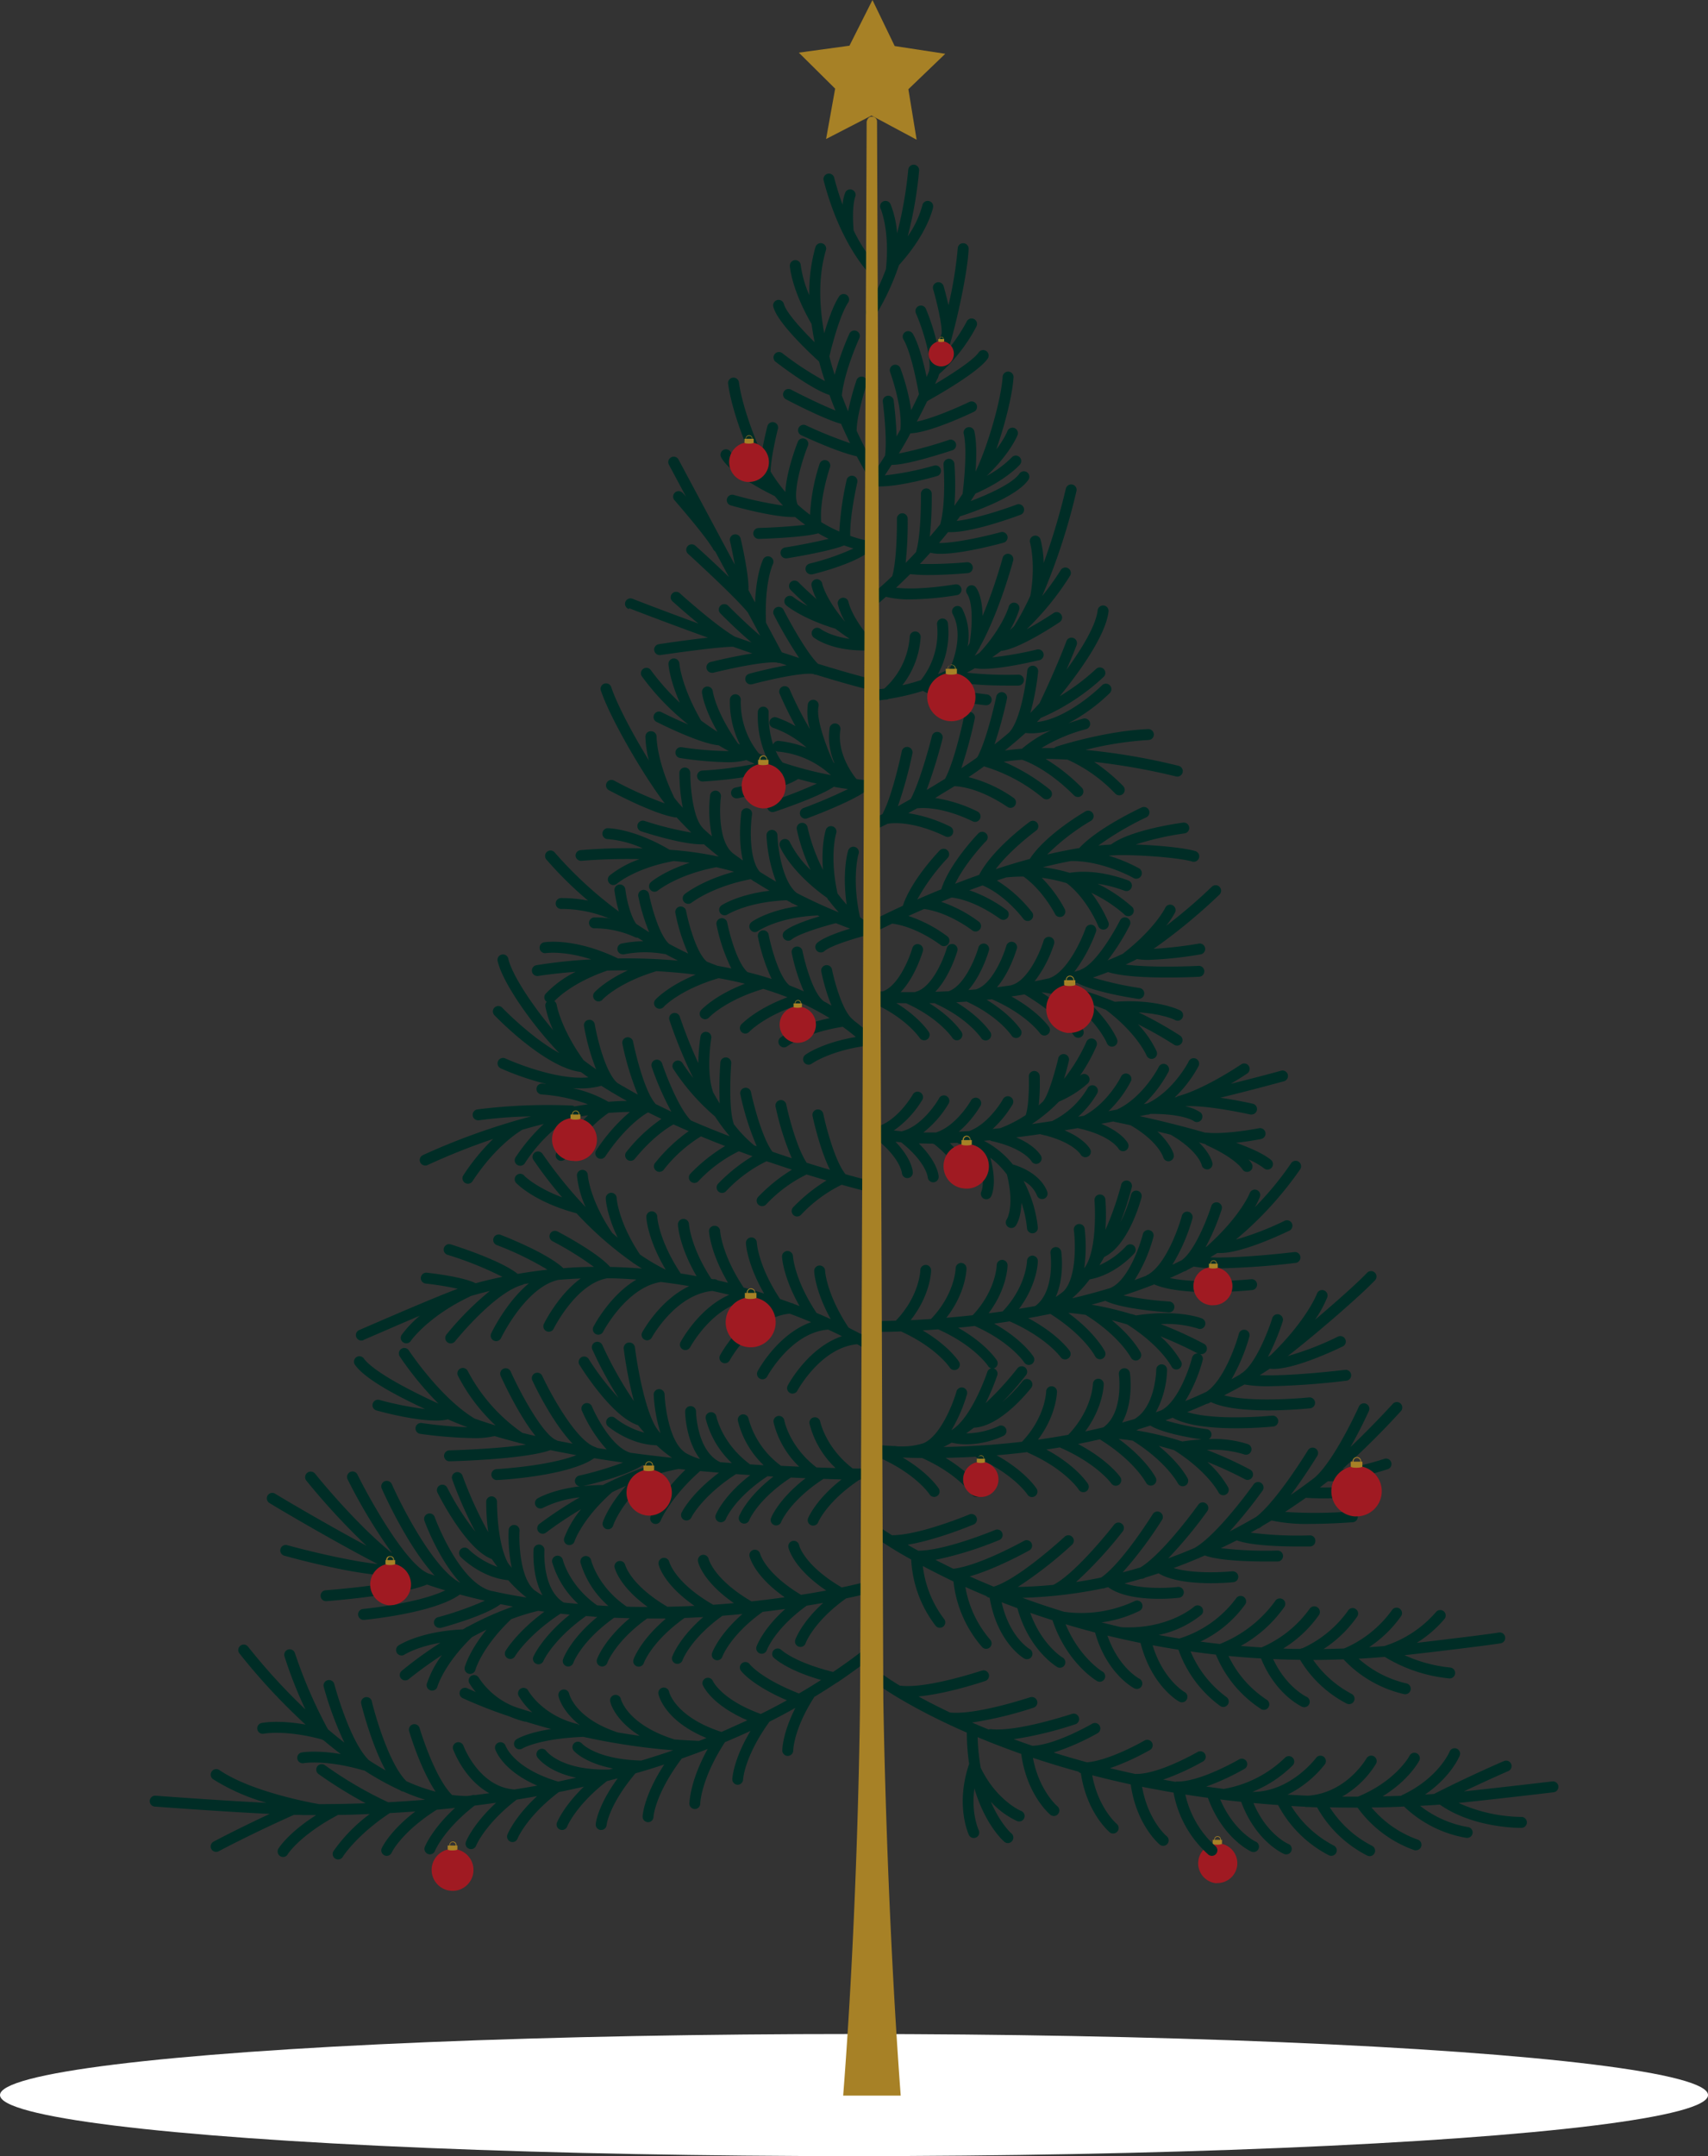 <svg xmlns="http://www.w3.org/2000/svg" xmlns:xlink="http://www.w3.org/1999/xlink" viewBox="0 0 440.87 556.23"><rect x="0" y="0" width="440.87" height="556.23" fill="#333333" stroke="none"/><defs><style>.cls-1{isolation:isolate;}.cls-2{mix-blend-mode:multiply;fill:url(#radial-gradient);}.cls-3{fill:#a01a22;}.cls-4{fill:#a78126;}.cls-5{fill:#002d26;}</style><radialGradient id="radial-gradient" cx="197.81" cy="75631.97" r="222.82" gradientTransform="translate(24.72 -4806.7) scale(0.99 0.07)" gradientUnits="userSpaceOnUse"><stop offset="0" stop-color="#8f8f8f"/><stop offset="0.08" stop-color="#a2a2a2"/><stop offset="0.25" stop-color="#c3c3c3"/><stop offset="0.43" stop-color="#ddd"/><stop offset="0.61" stop-color="#f0f0f0"/><stop offset="0.8" stop-color="#fbfbfb"/><stop offset="1" stop-color="#fff"/></radialGradient></defs><g class="cls-1"><g id="Capa_2" data-name="Capa 2"><g id="Home"><ellipse class="cls-2" cx="220.44" cy="540.48" rx="220.44" ry="15.75"/><path class="cls-3" d="M117.07,477a5.4,5.4,0,0,0-.51,10.79h0l.51-10.79Z"/><path class="cls-3" d="M122.21,482.66a5.4,5.4,0,0,0-5.14-5.65s-2.3,1.35-2.47,5.29c-.18,4.12,2,5.5,2,5.5A5.4,5.4,0,0,0,122.21,482.66Z"/><path class="cls-4" d="M118.07,477.1c0,.34-2.51.39-2.51,0v-1h2.51Z"/><path class="cls-4" d="M116.82,476.89a.91.91,0,1,1,1-.9A.94.94,0,0,1,116.82,476.89Zm0-1.64a.74.74,0,1,0,.8.74A.77.77,0,0,0,116.82,475.25Z"/><path class="cls-3" d="M314.46,475.54a5.16,5.16,0,0,0-.48,10.3h0l.48-10.3Z"/><path class="cls-3" d="M319.37,480.93a5.15,5.15,0,0,0-4.91-5.39s-2.19,1.29-2.36,5c-.17,3.94,1.88,5.25,1.88,5.25A5.15,5.15,0,0,0,319.37,480.93Z"/><path class="cls-4" d="M315.42,475.63c0,.32-2.39.37-2.39,0v-1h2.39Z"/><path class="cls-4" d="M314.22,475.43a.87.87,0,1,1,.93-.87A.9.9,0,0,1,314.22,475.43Zm0-1.57a.71.71,0,1,0,.77.7A.73.73,0,0,0,314.22,473.86Z"/><polygon class="cls-4" points="236.6 36.04 224.96 29.81 213.23 35.86 215.57 22.87 206.19 13.58 219.26 11.79 225.2 0 230.94 11.88 243.99 13.88 234.47 23.02 236.6 36.04"/><path class="cls-5" d="M200,128c.69.86,1.4,1.67,2.12,2.43a99.06,99.06,0,0,1-12.73-2.75,1.4,1.4,0,1,0-.77,2.7c1.17.34,10.75,3,15.91,3l.72,0c.87.73,1.73,1.4,2.6,2-3.25.42-8.34.72-12,.83a1.41,1.41,0,0,0,0,2.82h0c2.06-.06,11.83-.41,15.36-1.45.91.52,1.81,1,2.68,1.42-3.18.8-7.81,1.69-11.25,2.24a1.41,1.41,0,0,0,.22,2.8l.23,0c2-.32,11.23-1.87,14.79-3.33.87.31,1.68.57,2.41.79A62.13,62.13,0,0,1,209,145.39a1.41,1.41,0,0,0,.32,2.78,1.86,1.86,0,0,0,.33,0c.43-.1,10.15-2.43,14.56-5.75l.32.05h.18a1.41,1.41,0,0,0,.18-2.8,30.48,30.48,0,0,1-5.42-1.43c-.18-5.07,1.81-13.79,1.83-13.89a1.41,1.41,0,0,0-2.74-.63,78.73,78.73,0,0,0-1.91,13.41,38.13,38.13,0,0,1-4.67-2.42c-.55-5.87,2.22-14.07,2.25-14.15a1.41,1.41,0,0,0-2.67-.91,49.68,49.68,0,0,0-2.47,13.15,39.34,39.34,0,0,1-3.2-2.63c-1.35-2.87.92-10.86,2.71-15.34a1.41,1.41,0,0,0-2.61-1c-.39,1-3,7.72-3.28,13.09-.19-.23-.39-.46-.58-.7a1.93,1.93,0,0,0-.22-.28,38,38,0,0,1-3-4.29c0-2.89,1.33-8.85,1.88-11a1.39,1.39,0,0,0-1-1.71,1.41,1.41,0,0,0-1.71,1c-.06.22-.93,3.65-1.5,7.07-2.41-5.38-5.12-13-5.85-18.38a1.42,1.42,0,0,0-1.59-1.2,1.39,1.39,0,0,0-1.2,1.58c1,7.42,5.4,18.48,8.23,23.49a1.35,1.35,0,0,0,.2.44c-3.24-1.89-6.72-4.29-7.7-6.21a1.41,1.41,0,1,0-2.51,1.28C188.38,122.19,197.8,126.91,200,128Z"/><path class="cls-5" d="M277.9,166.41a1.41,1.41,0,1,0-2.64-1c0,.06-2.36,6.37-6.93,16-.76.85-1.55,1.68-2.37,2.51a64.7,64.7,0,0,0,2-10.63,1.4,1.4,0,0,0-1.26-1.54,1.42,1.42,0,0,0-1.54,1.26c-.32,3.32-1.76,12.62-4.5,15.74l-.13.18c-1.26,1.07-2.54,2.12-3.84,3.13a111.74,111.74,0,0,0,3.23-11.8,1.4,1.4,0,0,0-1.08-1.67,1.42,1.42,0,0,0-1.67,1.08c0,.11-2.33,10.8-4.83,15.55a1.64,1.64,0,0,0-.21.25c-1.32.94-2.65,1.85-4,2.73a115.63,115.63,0,0,0,3.49-12.88,1.41,1.41,0,0,0-2.76-.57c0,.12-2.39,11.46-4.92,16.16-1.63,1-3.22,2-4.75,2.87a136,136,0,0,0,4.11-13.28,1.41,1.41,0,0,0-2.73-.69c0,.12-2.91,11.49-5.46,16.24a1.29,1.29,0,0,0-.17.16L231.76,208a110.48,110.48,0,0,0,3.75-13.62,1.4,1.4,0,1,0-2.75-.57c0,.12-2.42,11.57-5,16.23-1.8.89-2.87,1.38-2.92,1.4a1.41,1.41,0,0,0,.58,2.69A1.51,1.51,0,0,0,226,214c.22-.1,1.35-.62,3.13-1.5h.1c.06,0,5.55-1.18,14.8,3.28a1.43,1.43,0,0,0,.61.14,1.41,1.41,0,0,0,.61-2.68,37.24,37.24,0,0,0-10.82-3.46l2.27-1.24c1.43-.17,6.55-.43,14.37,3.34a1.37,1.37,0,0,0,.61.15,1.41,1.41,0,0,0,.62-2.68,37,37,0,0,0-10.92-3.48c1.6-1,3.27-2,5-3.05,1.53.05,6.59.59,13.67,5.35a1.43,1.43,0,0,0,.79.24,1.41,1.41,0,0,0,.78-2.58A35,35,0,0,0,250,200.49q2-1.34,4-2.78a43.08,43.08,0,0,1,15.24,8.2,1.45,1.45,0,0,0,.88.31,1.41,1.41,0,0,0,.88-2.51,50.4,50.4,0,0,0-11.92-7.2c1.54-.23,3.12-.4,4.73-.51,1.08.36,6.73,2.46,13.42,9.2a1.42,1.42,0,0,0,1,.41,1.4,1.4,0,0,0,1-.41,1.42,1.42,0,0,0,0-2,47.59,47.59,0,0,0-9.35-7.41c1.89,0,3.79.07,5.67.18a39.25,39.25,0,0,1,12.35,8.79,1.42,1.42,0,0,0,1,.41,1.39,1.39,0,0,0,1-.4,1.42,1.42,0,0,0,0-2,48.87,48.87,0,0,0-7.47-6.22,167.54,167.54,0,0,1,21.11,3.75,1.12,1.12,0,0,0,.36.05,1.41,1.41,0,0,0,.36-2.77,163.43,163.43,0,0,0-24.08-4.12,86.94,86.94,0,0,1,16.3-2.56,1.41,1.41,0,0,0,1.35-1.47,1.43,1.43,0,0,0-1.47-1.34c-11.06.46-23.13,4.34-23.63,4.51a1.31,1.31,0,0,0-.59.38c-1.11,0-2.21,0-3.31,0a42.66,42.66,0,0,1,11.52-4.88,1.4,1.4,0,1,0-.74-2.71c-1.38.37-2.67.78-3.87,1.21a46.17,46.17,0,0,0,10.72-7.81,1.4,1.4,0,1,0-2-2c-.1.1-8.64,8.6-16.83,9.49.35-.35.7-.7,1-1.06h0A55.94,55.94,0,0,0,284.9,174.6a1.41,1.41,0,1,0-2-2,57,57,0,0,1-9.35,7c4.36-5.36,11.88-15.42,12.59-21.9a1.41,1.41,0,0,0-2.8-.31c-.42,3.8-3.87,9.67-8.06,15.39C277,168.81,277.89,166.45,277.9,166.41Zm-11.64,22.77a17.64,17.64,0,0,0,5.21-.85,31.8,31.8,0,0,0-7.68,4.83c-1.5.11-3,.26-4.41.46,1.82-1.45,3.6-3,5.32-4.53A13.6,13.6,0,0,0,266.26,189.18Z"/><path class="cls-5" d="M251.47,111.16a1.41,1.41,0,0,0-2.73.67c1.14,4.67-.27,15.46-.28,15.57v0c-.68,1.05-1.39,2.07-2.11,3.08a73.53,73.53,0,0,0,0-10.86,1.41,1.41,0,0,0-2.81.22c0,.1.74,9.48-.84,15.4-.89,1.12-1.8,2.19-2.7,3.24a98,98,0,0,0,.5-11.09,1.41,1.41,0,0,0-1.41-1.39h0a1.41,1.41,0,0,0-1.38,1.43c0,.11.14,10.3-1.27,15-.92,1-1.81,1.91-2.68,2.79a96.4,96.4,0,0,0,.53-11.42,1.41,1.41,0,0,0-1.4-1.39h0a1.42,1.42,0,0,0-1.38,1.43c0,.1.14,10-1.2,14.79-3.5,3.32-5.92,5.29-6,5.34a1.4,1.4,0,0,0-.22,2,1.43,1.43,0,0,0,1.1.52,1.39,1.39,0,0,0,.88-.31c.16-.13,1.12-.9,2.61-2.22a25.16,25.16,0,0,0,6.35.67,79.35,79.35,0,0,0,12-1.1,1.42,1.42,0,0,0,1.14-1.63,1.4,1.4,0,0,0-1.63-1.14c-.11,0-9.35,1.62-15.25.85,1.1-1,2.33-2.19,3.64-3.5a43.19,43.19,0,0,0,4.77.23c4.71,0,9.72-.45,10-.48a1.41,1.41,0,1,0-.25-2.8,114.37,114.37,0,0,1-12,.43c.87-.92,1.77-1.89,2.68-2.9a10.68,10.68,0,0,0,2.64.28c5.21,0,13.4-2.08,16.33-2.88a1.41,1.41,0,0,0-.73-2.72c-5.83,1.58-12.67,2.87-16,2.82.78-.91,1.56-1.85,2.34-2.81l.72,0c5.94,0,16.7-4,18-4.48a1.41,1.41,0,0,0-1-2.64c-3,1.15-10.69,3.72-15.49,4.22l.86-1.17c2.8-.89,14.45-4.84,17.64-9.42a1.4,1.4,0,1,0-2.3-1.61c-1.81,2.59-8,5.35-12.59,7.09.42-.64.83-1.29,1.24-1.94,7.93-3.47,11.33-7.31,11.47-7.48a1.4,1.4,0,1,0-2.12-1.84,26.5,26.5,0,0,1-6.42,4.73c5.93-5.65,7.77-10.13,7.85-10.32a1.41,1.41,0,1,0-2.61-1,22.61,22.61,0,0,1-2.78,4.46c2.26-6.45,4.15-14,4.44-18.6a1.41,1.41,0,0,0-2.81-.17c-.38,6.07-3.87,18.08-7,24.55C252.06,118.15,252.13,113.87,251.47,111.16Z"/><path class="cls-5" d="M211.32,93.18a.76.76,0,0,0,.11.14q.69,2.58,1.5,5A79.79,79.79,0,0,1,202,91.17a1.41,1.41,0,1,0-1.73,2.22c1,.75,9.12,7,13.84,8.51.51,1.39,1,2.73,1.55,4-3.19-1.24-8.21-3.69-11.49-5.39a1.39,1.39,0,0,0-1.89.6,1.41,1.41,0,0,0,.6,1.9c1.84,1,10.47,5.38,14.22,6.32.8,1.83,1.59,3.51,2.33,5a112.35,112.35,0,0,1-11.34-4.57,1.41,1.41,0,1,0-1.19,2.55c.38.18,9.19,4.31,14.24,5.4,1.36,2.57,2.33,4.19,2.5,4.47a1.39,1.39,0,0,0,1.2.68c-.5.72-.79,1.12-.81,1.14a1.41,1.41,0,0,0,2.27,1.67l.13-.18h.71c5.51,0,14.41-2.58,14.83-2.7a1.41,1.41,0,0,0-.79-2.7,74.78,74.78,0,0,1-12.8,2.55c.51-.77,1.11-1.68,1.77-2.71h.12c3.83,0,12.76-2.85,15.64-3.8a1.41,1.41,0,0,0-.89-2.67A104.17,104.17,0,0,1,232,117c1-1.57,2-3.32,3-5.21,5.14-.2,15.2-5,16.4-5.56a1.4,1.4,0,0,0-1.22-2.53c-2.69,1.3-9.37,4.23-13.53,5.06q1.34-2.49,2.64-5.21a1.31,1.31,0,0,0,.27-.19c2.83-1.58,13.13-7.47,15.42-10.9a1.41,1.41,0,0,0-2.34-1.57c-1.34,2-7,5.65-11.29,8.19.16-.36.31-.73.47-1.1a1.47,1.47,0,0,0,.1-.13,4.89,4.89,0,0,0,.42-1.13,2.72,2.72,0,0,0,.11-.25,42.82,42.82,0,0,0,9.6-12.28,1.42,1.42,0,0,0-.64-1.89,1.4,1.4,0,0,0-1.88.64,43.23,43.23,0,0,1-4.7,7.08c2.08-6.59,5-20.06,5.19-25.81a1.4,1.4,0,0,0-1.35-1.46,1.37,1.37,0,0,0-1.46,1.34,102.56,102.56,0,0,1-2.39,14.64c-.59-2.61-1.22-4.81-1.28-5a1.41,1.41,0,0,0-2.7.79c.65,2.24,2.32,8.65,2.22,11.35,0,0,0,.07,0,.11-.35,1.29-.69,2.43-1,3.42A58.49,58.49,0,0,0,239,79.68a1.41,1.41,0,0,0-2.59,1.12c1.83,4.25,4.18,11.69,3.38,15-.2.49-.41,1-.61,1.45-.77-3.65-2-8.44-3.55-11.12a1.4,1.4,0,0,0-2.43,1.41c2,3.47,3.51,11.54,4,14.17-.66,1.4-1.34,2.78-2,4.1A54.66,54.66,0,0,0,232.41,95a1.41,1.41,0,0,0-2.64,1c0,.09,3.23,8.78,2.65,14.79l-1,1.82c-.11-4.55-.72-9.08-.76-9.37a1.41,1.41,0,0,0-2.79.39c0,.09,1.19,8.85.59,13.9-.84,1.34-1.6,2.51-2.25,3.47a1,1,0,0,0-.09-.21c-.07-.11-2.32-3.86-5-9.65,0-4.29,2.59-12,2.61-12.13a1.4,1.4,0,0,0-2.66-.9,73.35,73.35,0,0,0-2.16,8c-.54-1.3-1.08-2.66-1.61-4.07.57-6.1,4.43-14.61,4.47-14.7a1.41,1.41,0,1,0-2.56-1.17,72.33,72.33,0,0,0-3.76,10.52c-.49-1.55-1-3.14-1.37-4.75.6-2.52,2.64-10.58,4.88-13.94a1.41,1.41,0,0,0-2.34-1.57c-1.51,2.27-2.88,6.19-3.87,9.55-1.32-7.25-1.55-14.7.42-21.37a1.41,1.41,0,1,0-2.7-.8,42,42,0,0,0-1.57,12.33,28.63,28.63,0,0,1-2.21-7.71,1.4,1.4,0,0,0-1.49-1.32,1.42,1.42,0,0,0-1.32,1.49c0,.25.43,6,5.51,14.83l.08.09c.22,1.61.49,3.2.81,4.79-3.52-3.48-7.34-7.73-7.93-9.83a1.41,1.41,0,1,0-2.71.76C200.77,83.42,209.31,91.35,211.32,93.18Z"/><path class="cls-5" d="M162.39,156.91c.18.07,8.8,3.43,20.34,7.59-5.66.62-12.31,1.63-12.7,1.69a1.41,1.41,0,0,0,.21,2.8l.22,0c.13,0,13.42-2,18.32-2.13l.28,0,.19,0,4.95,1.72c-5,.77-10.46,2.12-10.81,2.21a1.41,1.41,0,0,0,.34,2.77,1.32,1.32,0,0,0,.34,0c3.41-.85,13-3,16.43-2.64a1.35,1.35,0,0,0,.52.11l.24,0,1.82.6c-4.6.81-9.33,2.08-9.64,2.17a1.4,1.4,0,0,0,.37,2.76,1.18,1.18,0,0,0,.37-.05c3.17-.86,12.16-3,15.56-2.67h.15a1.4,1.4,0,0,0,.73.23h.07c5,1.55,9.84,2.94,14.17,4h0a1.41,1.41,0,0,0,.57,2.7h0s1.13,0,3-.29a1.06,1.06,0,0,0,.31,0,1.34,1.34,0,0,0,.64-.18,61,61,0,0,0,8.83-2.06c4.27,2.32,14.88,3.56,16.12,3.69h.16a1.4,1.4,0,0,0,.15-2.8,84.83,84.83,0,0,1-12.36-2.31c1-.38,2-.79,3-1.25a1.16,1.16,0,0,0,.37-.07c3.35,1.17,10,1.36,14,1.36,1.6,0,2.78,0,3.15,0a1.41,1.41,0,1,0-.08-2.81,97.67,97.67,0,0,1-13.16-.51c.69-.36,1.38-.75,2.08-1.15a12.41,12.41,0,0,0,2.13.16c5.22,0,13.37-2,14.43-2.23a1.41,1.41,0,1,0-.67-2.73,89.85,89.85,0,0,1-11.45,2c.79-.55,1.59-1.12,2.39-1.71h.19c4.64-.59,13.87-6.72,14.91-7.42a1.41,1.41,0,0,0-1.57-2.34c-1.4.94-4.19,2.7-7,4.22a73.42,73.42,0,0,0,11.24-13.86,1.41,1.41,0,0,0-2.38-1.5,72.6,72.6,0,0,1-4.86,6.8,162.32,162.32,0,0,0,8.86-27.1,1.4,1.4,0,0,0-2.74-.62,178.16,178.16,0,0,1-5.73,19.2,26.08,26.08,0,0,0-.84-6.18,1.41,1.41,0,0,0-2.69.82c0,.06,1.56,5.36.1,13.77a67,67,0,0,1-4.21,7.87l-1.06,1a25.64,25.64,0,0,0,2.43-5.38,1.41,1.41,0,0,0-2.71-.75c0,.06-1.6,5.55-7.59,12-.41.27-.82.52-1.23.77.36-.57.71-1.16,1.06-1.77a1.41,1.41,0,0,0,.31-.58c5-9.06,8.36-21.45,8.56-22.19a1.4,1.4,0,1,0-2.71-.74,130,130,0,0,1-5.19,15c-.05-2.72-.47-5.54-1.71-7.36a1.41,1.41,0,0,0-2.33,1.58c1.86,2.73,1.19,9.81.71,12.75-.17.32-.35.62-.53.93a15.46,15.46,0,0,0-1.42-9.81,1.41,1.41,0,0,0-2.46,1.37c3,5.36-.06,12.73-.72,14.19l-.15.12c-1,.45-1.95.86-2.9,1.24a22.26,22.26,0,0,0,2.57-13,1.41,1.41,0,1,0-2.8.29,19.78,19.78,0,0,1-4.19,14.27c-1.73.55-3.34,1-4.78,1.31a22.3,22.3,0,0,0,4.72-12.3,1.41,1.41,0,1,0-2.81-.19,19.75,19.75,0,0,1-6.59,13.36c-1.16.16-2,.23-2.47.26a1.37,1.37,0,0,0,.71-.89,1.4,1.4,0,0,0-1-1.7c-4.38-1.1-9.27-2.51-14.34-4.08-2.93-2.86-7.39-11-8.92-14a1.41,1.41,0,0,0-2.51,1.27,109.52,109.52,0,0,0,6.58,11.24l-4.47-1.47-.14-.25,0,0-3.95-7.38s0-.09,0-.13c-.45-10.39,1.78-15,1.8-15a1.41,1.41,0,0,0-2.51-1.28c-.08.17-1.8,3.63-2.11,11.19l-1.71-3.2c.2-3.74-1.88-12.8-2-13.19a1.41,1.41,0,1,0-2.74.63c.29,1.25.79,3.62,1.21,6l-14.56-27.19a1.41,1.41,0,0,0-2.48,1.33l4.45,8.31c-.51-.6-.85-1-.91-1a1.41,1.41,0,0,0-2.12,1.85c.08.1,8.25,9.44,10.1,12.8a1.53,1.53,0,0,0,.48.5l3.54,6.6c-4.1-4-8.28-7.76-8.58-8a1.41,1.41,0,1,0-1.89,2.08c.12.11,12.07,11,15.35,15.07l3.22,6c-4-3.38-8.24-7.7-8.3-7.76a1.42,1.42,0,0,0-2,0,1.4,1.4,0,0,0,0,2c.24.25,4.06,4.13,8,7.47-1.47-.51-2.92-1-4.35-1.52-5.23-3.09-14.12-11.16-14.22-11.24a1.41,1.41,0,0,0-1.89,2.08c.22.2,3.21,2.92,6.76,5.81-9.75-3.56-16.72-6.28-16.88-6.34a1.41,1.41,0,1,0-1,2.62Z"/><path class="cls-5" d="M207.38,208.47a1.41,1.41,0,0,0,.49,2.73,1.36,1.36,0,0,0,.48-.09c.47-.17,11.22-4.15,15.19-7.05l1.27.07h0a1.41,1.41,0,0,0,0-2.82c-.07,0-1.26,0-3.26-.25l-.51-.11c-1-1.24-5-6.58-4.14-12.59a1.41,1.41,0,1,0-2.78-.41,17.05,17.05,0,0,0,1.3,9c-.11-.11-.22-.23-.32-.35-1.34-2.85-4.62-11-3.81-14.41a1.41,1.41,0,0,0-2.74-.65,15.15,15.15,0,0,0,.49,6.53,91.81,91.81,0,0,1-5.17-10.11,1.41,1.41,0,1,0-2.59,1.1c.37.87,1.85,4.26,4.05,8.27a27.81,27.81,0,0,0-4.74-2.19,1.41,1.41,0,1,0-.94,2.65,25.33,25.33,0,0,1,8.54,5.09,28.67,28.67,0,0,0-7.16-1.74,1.4,1.4,0,0,0-1.48.94,25.36,25.36,0,0,1-1.15-8.35,1.41,1.41,0,0,0-1.38-1.43h0a1.42,1.42,0,0,0-1.41,1.38,26.23,26.23,0,0,0,2.14,11.48l-1.87-.78a20.93,20.93,0,0,1-4.67-13.85,1.39,1.39,0,0,0-1.38-1.43,1.44,1.44,0,0,0-1.43,1.38,24.52,24.52,0,0,0,2.61,11.61l-.49-.25c-5.84-8.25-6.52-13.44-6.53-13.48a1.4,1.4,0,1,0-2.79.3c0,.19.47,4,4,10.14-1.42-.91-2.84-1.88-4.24-2.92-5.16-8.92-5.61-14.72-5.61-14.77a1.41,1.41,0,0,0-2.81.17c0,.2.28,3.93,2.93,10a60.45,60.45,0,0,1-7.55-8.5,1.41,1.41,0,0,0-2.27,1.66,63.49,63.49,0,0,0,12,12.46c-2.83-1.18-5.55-2.48-7-3.22a1.41,1.41,0,0,0-1.27,2.51c1.17.59,11.31,5.67,16.11,6.08q1.32.78,2.64,1.5a86.11,86.11,0,0,1-12.17-1,1.41,1.41,0,0,0-1.6,1.18,1.4,1.4,0,0,0,1.17,1.6,88.77,88.77,0,0,0,12.06,1.08,18.52,18.52,0,0,0,4.92-.51l.13-.05c.54.25,1.09.5,1.63.73a1.35,1.35,0,0,0,.56.25,90.53,90.53,0,0,1-13.52,1.74,1.41,1.41,0,0,0,.08,2.82h.08c1.34-.07,13.11-.79,17.38-3,1.1.41,2.19.79,3.26,1.14a83.47,83.47,0,0,1-12.25,3.42,1.4,1.4,0,0,0,.27,2.78,1.32,1.32,0,0,0,.28,0c1.2-.24,11.49-2.35,15.63-5q2.5.71,4.79,1.21A117.23,117.23,0,0,1,199,206.75a1.41,1.41,0,0,0,.44,2.75,1.62,1.62,0,0,0,.44-.07c.47-.16,11.19-3.69,15.34-6.45,1.34.24,2.57.43,3.67.58A124.33,124.33,0,0,1,207.38,208.47ZM202,196.71a11.52,11.52,0,0,1-1.76-3,1.58,1.58,0,0,0,.53.18,23.25,23.25,0,0,1,13.4,5.81,1.59,1.59,0,0,0,.37.27l0,0A93.66,93.66,0,0,1,202,196.71Z"/><path class="cls-5" d="M109.75,300.7a1.5,1.5,0,0,0,.61-.14,169.54,169.54,0,0,1,16.94-6.74,54.17,54.17,0,0,0-7.7,9.38,1.42,1.42,0,0,0,.41,1.95,1.47,1.47,0,0,0,.77.23,1.42,1.42,0,0,0,1.18-.64c5.85-8.92,11.82-12.68,12.87-13.29q2.68-.78,5.51-1.49a48.87,48.87,0,0,0-7.22,8.54,1.41,1.41,0,0,0,.37,2,1.46,1.46,0,0,0,.79.24,1.42,1.42,0,0,0,1.17-.62,40.36,40.36,0,0,1,11.2-11.52q2.57-.51,5.15-.88a53.08,53.08,0,0,0-8.13,9.55,1.41,1.41,0,0,0,2.34,1.58c5-7.35,9.68-10.81,11.07-11.74,1.85-.15,3.69-.24,5.51-.25a45.86,45.86,0,0,0-8.63,9.82,1.41,1.41,0,1,0,2.33,1.58c5.31-7.88,10.07-10.78,10.92-11.25h.17c1.11.56,2.23,1.1,3.36,1.64a41.79,41.79,0,0,0-9,8.45,1.41,1.41,0,1,0,2.18,1.78c4.77-5.83,8.92-8.26,9.94-8.8,1.3.59,2.6,1.17,3.91,1.73a42.58,42.58,0,0,0-8.65,8.18,1.4,1.4,0,0,0,.2,2,1.35,1.35,0,0,0,.89.32,1.42,1.42,0,0,0,1.09-.52,36.2,36.2,0,0,1,9.63-8.63c2.09.87,4.18,1.7,6.24,2.49a43.32,43.32,0,0,0-8.94,7.11,1.41,1.41,0,1,0,2,2,36,36,0,0,1,10.48-7.76c1.19.44,2.37.87,3.53,1.28a43.74,43.74,0,0,0-8.85,7.06,1.42,1.42,0,0,0,0,2,1.4,1.4,0,0,0,1,.41,1.42,1.42,0,0,0,1-.43,35.77,35.77,0,0,1,10.49-7.75,1.72,1.72,0,0,0,.54.18q3.11,1.05,6,2a43.36,43.36,0,0,0-8.7,7,1.41,1.41,0,0,0,2,2,35.91,35.91,0,0,1,10.48-7.76c1.82.56,3.55,1.08,5.14,1.54a43.54,43.54,0,0,0-8.59,6.9,1.41,1.41,0,0,0,1,2.4,1.41,1.41,0,0,0,1-.42,36,36,0,0,1,10.5-7.77c4.37,1.22,7.19,1.9,7.65,2l.33,0a1.4,1.4,0,0,0,.33-2.77c-.12,0-2.86-.7-7.31-1.94-2.72-3.28-5.07-12.35-5.75-15.6a1.41,1.41,0,0,0-2.76.58c.09.42,1.81,8.51,4.5,13.87-1.67-.49-3.48-1-5.41-1.63a1.36,1.36,0,0,0-.39-.12l-.17,0c-2.52-3.68-4.66-11.94-5.3-15a1.41,1.41,0,1,0-2.75.58,71,71,0,0,0,4.16,13.19c-1.62-.53-3.31-1.09-5-1.68-2.62-3.52-4.85-12.13-5.51-15.27a1.41,1.41,0,1,0-2.75.58,71.17,71.17,0,0,0,4.21,13.28l-.66-.23a33.18,33.18,0,0,1-5.31-5.55l0-.15c-1.22-3.51-.86-12.39-.61-15.51a1.41,1.41,0,0,0-2.81-.22,95.64,95.64,0,0,0-.17,10.63c-.58-.94-1.13-1.89-1.67-2.85-1.94-5.26-.52-13.92-.51-14a1.4,1.4,0,0,0-2.77-.47,46.69,46.69,0,0,0-.56,6.92,122.5,122.5,0,0,1-4.76-11.9,1.41,1.41,0,1,0-2.68.86,123.39,123.39,0,0,0,6.12,14.86c-1.73-2.2-2.75-3.81-2.77-3.84a1.4,1.4,0,1,0-2.38,1.49,56.82,56.82,0,0,0,10.75,12.26,54.22,54.22,0,0,0,3.82,5.13c-3.31-1.26-6.67-2.62-10-4.07-3.06-3-6.41-11.58-7.45-14.68a1.41,1.41,0,1,0-2.67.9,74.53,74.53,0,0,0,5.06,11.51q-2.07-1-4.1-2l-.11-.17c-2.73-3.23-5-12.62-5.7-16a1.41,1.41,0,0,0-2.76.54,73.44,73.44,0,0,0,4,13.22c-1.8-1-3.56-2-5.26-3-3.13-2.68-5.28-11.79-5.85-15.14a1.4,1.4,0,0,0-2.77.47,56,56,0,0,0,3.13,11.15c-1.09-.76-2.16-1.53-3.17-2.31l-.09-.07c-5.9-8.22-6.92-14.2-6.93-14.26a1.38,1.38,0,0,0-.6-.94l0,0s4-4.59,13.68-7.9c1.68-.05,3.45-.07,5.29-.06-5.87,2.72-8.45,5.5-8.59,5.65a1.41,1.41,0,0,0,.09,2,1.39,1.39,0,0,0,.95.37,1.43,1.43,0,0,0,1-.46c0-.05,4.08-4.39,13.94-7.35,3.26.18,6.66.46,10.12.9-7.12,2.94-10.21,6.26-10.37,6.43a1.41,1.41,0,0,0,.1,2,1.41,1.41,0,0,0,2-.09c0-.05,4.15-4.47,14.2-7.43,2.25.4,4.52.87,6.78,1.43-7.79,3-11.14,6.62-11.3,6.8a1.41,1.41,0,0,0,.09,2,1.43,1.43,0,0,0,.95.36,1.39,1.39,0,0,0,1-.46s4.11-4.41,14-7.37c2.1.64,4.19,1.36,6.24,2.16-8.22,3.07-11.74,6.86-11.91,7a1.41,1.41,0,0,0,.1,2,1.44,1.44,0,0,0,.95.37,1.41,1.41,0,0,0,1-.46s4.11-4.35,13.74-7.28a67.83,67.83,0,0,1,7,3.75c-8.5,1.82-12.48,4.89-12.67,5a1.41,1.41,0,0,0-.23,2,1.4,1.4,0,0,0,2,.24c.05,0,4.57-3.48,14.29-5q1.74,1.25,3.38,2.63C212.2,269,208,272,207.85,272.14a1.41,1.41,0,0,0,.85,2.53,1.39,1.39,0,0,0,.84-.28c.05,0,4.56-3.29,14.11-4.61l.56.53a1.4,1.4,0,0,0,2,0,1.41,1.41,0,0,0,0-2,56.93,56.93,0,0,0-5.78-5,1.43,1.43,0,0,0-.27-.28c-2.75-2.12-4.84-10.11-5.42-13a1.41,1.41,0,0,0-2.76.55,51,51,0,0,0,2.64,8.86c-.66-.39-1.31-.77-2-1.13l-.09-.09c-2.76-2.13-4.85-10.12-5.42-13a1.41,1.41,0,0,0-2.76.54,48.49,48.49,0,0,0,3.14,10c-1.22-.55-2.46-1.06-3.7-1.54-2.73-2.19-4.8-10.09-5.37-13a1.41,1.41,0,1,0-2.76.55,46.9,46.9,0,0,0,3.53,10.79c-2.07-.67-4.15-1.25-6.23-1.77-2.68-2.31-4.71-10-5.27-12.88a1.41,1.41,0,0,0-2.76.54,45.51,45.51,0,0,0,3.84,11.39c-1.18-.25-2.37-.47-3.55-.68-.92-.34-1.84-.7-2.74-1.06-2.73-2.19-4.8-10.09-5.37-13a1.41,1.41,0,1,0-2.76.54A48.09,48.09,0,0,0,177.63,246q-2.55-1.22-4.95-2.52c-2.63-2.42-4.6-10-5.15-12.78a1.42,1.42,0,0,0-1.66-1.11,1.41,1.41,0,0,0-1.11,1.65,50.62,50.62,0,0,0,2.81,9.26c-1.15-.72-2.27-1.44-3.35-2.16-1.49-2.05-2.5-6.32-2.81-8.92a1.41,1.41,0,1,0-2.8.34,36.37,36.37,0,0,0,1.14,5.41A103,103,0,0,1,143.25,220a1.41,1.41,0,1,0-2.18,1.78,96.13,96.13,0,0,0,10.72,10.56,35.39,35.39,0,0,0-6.86-.66,1.41,1.41,0,1,0,.06,2.81,32.12,32.12,0,0,1,11.83,2.29,1.46,1.46,0,0,0,.57.12h.06l.08.07a24.52,24.52,0,0,0-4-.29,1.41,1.41,0,1,0,.06,2.81,24.8,24.8,0,0,1,10.24,2.25,1.34,1.34,0,0,0,.64.15h.12l1.46.92a32.31,32.31,0,0,0-5.61.61,1.41,1.41,0,0,0,.3,2.78,1.53,1.53,0,0,0,.3,0,28,28,0,0,1,10.56-.06h0l.18,0c1.06.58,2.14,1.14,3.25,1.69a148.4,148.4,0,0,0-15.51-.57c-11.18-5.41-18.77-4.21-19.09-4.16a1.41,1.41,0,0,0,.47,2.78c.06,0,4.6-.69,11.72,1.62A133.11,133.11,0,0,0,138.46,249a1.4,1.4,0,0,0,.47,2.77c.15,0,3.81-.63,9.67-1.07a27.36,27.36,0,0,0-7.76,5.67,1.4,1.4,0,0,0,.17,2l.13.07a1.39,1.39,0,0,0-.37,1.18,26.62,26.62,0,0,0,2,6.12c-5.44-6.41-10.61-14.3-11.55-18.34a1.41,1.41,0,1,0-2.74.64c1.34,5.73,9.22,16.75,15.88,23.62-7.15-3.86-14.54-11.5-14.64-11.6a1.4,1.4,0,1,0-2,1.94c.53.56,13,13.44,22.22,14.56.63.46,1.27.93,1.93,1.38-8.83.86-21.26-4.8-21.4-4.87a1.41,1.41,0,1,0-1.18,2.56,70.29,70.29,0,0,0,11.7,4c-.34,0-.67-.07-1-.09a1.4,1.4,0,0,0-.22,2.8,43.14,43.14,0,0,1,12,2.55c-1.17.16-2.33.34-3.49.54a1.34,1.34,0,0,0-.69-.22,144.78,144.78,0,0,0-24.41,1,1.41,1.41,0,0,0,.2,2.8.75.75,0,0,0,.21,0,112.91,112.91,0,0,1,13.47-1A175.72,175.72,0,0,0,109.14,298a1.41,1.41,0,0,0,.61,2.68ZM150,280.78a19.07,19.07,0,0,0,5.21-.67l2.43,1.5.06.05a.72.72,0,0,0,.23.12c1.26.76,2.56,1.51,3.88,2.24-1.52,0-3.05.09-4.58.21l-.21,0a32,32,0,0,0-9.15-3.5Q148.91,280.78,150,280.78Z"/><path class="cls-5" d="M150.08,222.07a149.17,149.17,0,0,1,15-.43,26.54,26.54,0,0,0-7.7,4.2,1.4,1.4,0,0,0-.11,2,1.37,1.37,0,0,0,1.05.48,1.44,1.44,0,0,0,.93-.35s4.61-4,14.65-5.84c1.36.12,2.74.27,4.12.44-6.58,2.15-9.87,4.85-10,5a1.41,1.41,0,0,0,.91,2.48,1.39,1.39,0,0,0,.9-.33c.05,0,5-4.08,15.05-6,1.57.34,3.1.73,4.58,1.17-8.23,2.22-12.5,5.6-12.71,5.76a1.41,1.41,0,0,0-.21,2,1.43,1.43,0,0,0,1.1.52,1.39,1.39,0,0,0,.88-.31c.05,0,5.22-4.12,15.25-6.05l.44.28a1.49,1.49,0,0,0,.51.33q2,1.25,3.91,2.37c-8.11,1-12.17,3.63-12.37,3.76a1.41,1.41,0,0,0,.78,2.58,1.33,1.33,0,0,0,.76-.23c.05,0,5.11-3.23,15.24-3.66l1,.54.18.13a1.47,1.47,0,0,0,.5.22l1.3.65c-7.9,1.15-11.85,3.93-12,4.07a1.41,1.41,0,0,0-.32,2,1.4,1.4,0,0,0,2,.32c.05,0,5.05-3.57,15.37-4l.49.22c-3.09.92-7.28,2.36-9,3.8a1.4,1.4,0,0,0,.89,2.49,1.37,1.37,0,0,0,.89-.32c1.91-1.56,8.79-3.54,11.41-4.21,1.36.55,2.58,1,3.65,1.42-3,.92-6.73,2.25-8.36,3.59a1.41,1.41,0,1,0,1.78,2.18c1.89-1.55,8.58-3.49,11.29-4.18a1.33,1.33,0,0,0,.34.05,1.41,1.41,0,0,0,1.25-.8,1.5,1.5,0,0,0,.5-.14c.07,0,1.57-.81,4.1-2,6.46.86,12.42,5.48,12.48,5.52a1.41,1.41,0,0,0,.87.3,1.37,1.37,0,0,0,1.1-.54,1.4,1.4,0,0,0-.23-2,35,35,0,0,0-10.05-5.25c1.25-.56,2.61-1.17,4.07-1.8,6.43.88,12.34,5.46,12.41,5.51a1.39,1.39,0,0,0,.86.3,1.41,1.41,0,0,0,.87-2.52,35.17,35.17,0,0,0-9.75-5.15l2.71-1.1C252,232.33,258,237,258.1,237a1.41,1.41,0,0,0,1.74-2.22,35.14,35.14,0,0,0-9.64-5.11c1.12-.42,2.27-.84,3.43-1.25,6,2.56,10.46,8.54,10.5,8.6a1.39,1.39,0,0,0,1.14.57,1.4,1.4,0,0,0,1.13-2.24,34.6,34.6,0,0,0-9.09-8.2l2.43-.8h.06a38.92,38.92,0,0,1,4.39-.21c5.05,3.59,8.1,9.6,8.14,9.66a1.39,1.39,0,0,0,1.26.77,1.37,1.37,0,0,0,.62-.14,1.41,1.41,0,0,0,.63-1.89,34.4,34.4,0,0,0-5.95-8.09,39.91,39.91,0,0,1,6.44,1.39c5.24,3.95,8.13,11,8.16,11.1a1.4,1.4,0,0,0,1.3.88,1.42,1.42,0,0,0,.53-.1,1.4,1.4,0,0,0,.78-1.83,35.61,35.61,0,0,0-4.4-7.56,37.44,37.44,0,0,1,8.4,5.46,1.41,1.41,0,1,0,1.93-2,39.1,39.1,0,0,0-8.72-5.8,33.53,33.53,0,0,1,6.92,1.79,1.42,1.42,0,0,0,.53.1,1.41,1.41,0,0,0,.54-2.71c-.33-.13-7.9-3.18-15.19-2a43.06,43.06,0,0,0-6.9-1.45c2.4-.6,4.8-1.14,7.19-1.59l.18,0h0c8-.1,16,4.33,16,4.38A1.41,1.41,0,0,0,294,224a42.08,42.08,0,0,0-7.87-3.26l1.76-.11c4.63-.2,15.92.51,19.8,1.62a1.41,1.41,0,1,0,.77-2.71c-3-.87-9.89-1.48-15.29-1.68A73.64,73.64,0,0,1,305.74,215a1.4,1.4,0,1,0-.36-2.78c-.56.07-13.43,1.78-18.61,5.65-1.08.07-2.17.15-3.26.27a78.36,78.36,0,0,1,12.36-7.28,1.4,1.4,0,1,0-1.18-2.55c-.47.21-11.36,5.29-16.12,10.48-2.73.44-5.5,1-8.26,1.65a57.38,57.38,0,0,1,11.18-8.63,1.41,1.41,0,1,0-1.4-2.44c-.42.24-10.21,5.94-14.28,12.22-3,.81-5.94,1.7-8.81,2.65,3.91-5.19,10.42-9.93,10.5-10a1.41,1.41,0,0,0-1.65-2.28c-.4.29-9.61,7-13.12,13.74-2.13.75-4.21,1.53-6.2,2.3,2.63-5.45,7.93-11,8-11a1.41,1.41,0,0,0-2-2c-.31.32-7.43,7.73-9.58,14.43-2.21.9-4.29,1.78-6.19,2.62a52.94,52.94,0,0,1,7.81-10.67,1.41,1.41,0,1,0-2-2c-.31.32-7.34,7.64-9.53,14.3-4.75,2.17-7.78,3.74-8.19,4a1.34,1.34,0,0,0-.55.53l-.2-.07c-.74-.48-1.44-1-2.12-1.54-2.19-10-.41-16.18-.39-16.24a1.41,1.41,0,1,0-2.69-.82c-.08.24-1.57,5.34-.36,13.82-.85-.93-1.63-1.89-2.36-2.86-2.13-9.85-.35-15.52-.33-15.57a1.41,1.41,0,0,0-2.67-.9c-.06.2-1.25,3.84-.75,10.35a46.87,46.87,0,0,1-4-11,1.41,1.41,0,0,0-2.77.52,47.36,47.36,0,0,0,3.57,10.52,26.28,26.28,0,0,1-5.28-7,1.41,1.41,0,1,0-2.59,1.09c.1.26,2.73,6.34,11.87,12.94a1.29,1.29,0,0,0,.16.09l.23.31a1.25,1.25,0,0,0,.4.53,38.44,38.44,0,0,0,2.5,3c-3.06-1.24-6.79-2.9-10.85-5-3.76-2.94-4.9-11.73-5-14.93a1.41,1.41,0,0,0-2.82.1,38.66,38.66,0,0,0,2.48,11.91c-1.39-.8-2.8-1.66-4.22-2.56-2.85-3.32-2.44-11.78-2-14.81a1.41,1.41,0,0,0-1.21-1.58,1.39,1.39,0,0,0-1.58,1.2c0,.37-.9,6.91.44,12.27-.93-.65-1.86-1.32-2.78-2,0,0,0-.09-.1-.13-3.41-3.11-3.17-11.44-2.79-14.39a1.41,1.41,0,0,0-2.79-.36,33.72,33.72,0,0,0,.46,10.65c-.76-.65-1.51-1.33-2.25-2a1.88,1.88,0,0,0-.12-.18c-2.65-2.69-3.22-11.13-3.21-14.16a1.41,1.41,0,0,0-1.41-1.41h0a1.42,1.42,0,0,0-1.41,1.4,48.15,48.15,0,0,0,.88,9c-.38-.43-.76-.85-1.13-1.28s-.73-.89-1.12-1.4l-.08-.21c-4.49-9.46-4.43-15.37-4.43-15.42a1.41,1.41,0,0,0-1.37-1.44A1.37,1.37,0,0,0,166.6,190a26.68,26.68,0,0,0,.89,6.17c-4.07-6.61-8.11-14.18-9.69-18.82a1.41,1.41,0,1,0-2.66.91c2.52,7.4,11.1,22,16.45,29a100.17,100.17,0,0,1-13.05-5.87,1.41,1.41,0,1,0-1.34,2.48c.46.24,11.29,6.09,17.05,7l.39,0q1.85,2,3.8,3.91a83.84,83.84,0,0,1-12.07-3,1.41,1.41,0,1,0-.88,2.68c1.12.36,10.39,3.35,15.46,3.35.27,0,.52,0,.77,0,1.27,1.12,2.56,2.18,3.87,3.21h0a1.31,1.31,0,0,0-.59-.14,94,94,0,0,0-10.91-1.57H174l-1.16-.09c-9.38-5.52-15.78-5.56-16.06-5.56a1.41,1.41,0,0,0,0,2.81,26.85,26.85,0,0,1,9.14,2.4,147.7,147.7,0,0,0-16.08.45,1.41,1.41,0,0,0-1.27,1.53A1.43,1.43,0,0,0,150.08,222.07Z"/><path class="cls-5" d="M93.74,345.72l1.12-.49c3-1.28,8.32-3.62,13.5-5.8a29,29,0,0,0-4.64,4.88,1.39,1.39,0,0,0,.36,2,1.43,1.43,0,0,0,.79.24,1.41,1.41,0,0,0,1.16-.6c0-.07,4.45-6.33,15.14-11.41a2.46,2.46,0,0,0,.27-.17c1.67-.49,3.33-.93,5-1.34a78.2,78.2,0,0,0-11.19,11.24,1.41,1.41,0,0,0,.22,2,1.44,1.44,0,0,0,.88.3,1.41,1.41,0,0,0,1.1-.53c.1-.12,10.06-12.51,17.33-14.55a1.3,1.3,0,0,0,.46-.22l1.29-.21c-5.85,4.85-9.53,12.47-9.74,12.92a1.41,1.41,0,0,0,.67,1.87,1.42,1.42,0,0,0,.6.14,1.4,1.4,0,0,0,1.27-.81c.07-.13,6.35-13.15,14.8-15q2.91-.25,5.76-.36c-5.76,4.2-9.3,11.31-9.5,11.71a1.41,1.41,0,0,0,.64,1.88,1.38,1.38,0,0,0,.62.15,1.42,1.42,0,0,0,1.27-.79c.05-.12,5.78-11.61,13.8-13,2.56,0,5.09.15,7.56.33-6.81,4-10.88,11.75-11.1,12.17a1.41,1.41,0,0,0,.61,1.9,1.44,1.44,0,0,0,.64.16,1.4,1.4,0,0,0,1.25-.77c.06-.11,6-11.42,14.88-12.84,2.51.3,4.95.67,7.33,1.08-7.51,3.56-11.88,11.48-12.11,11.9a1.4,1.4,0,0,0,.57,1.9,1.36,1.36,0,0,0,.67.17,1.4,1.4,0,0,0,1.24-.74c.06-.11,6.1-11.07,15.62-12,1.48.33,2.94.67,4.36,1-7.78,3.39-12.34,11.76-12.57,12.19a1.4,1.4,0,0,0,.57,1.9,1.45,1.45,0,0,0,.67.17,1.42,1.42,0,0,0,1.24-.74c.06-.12,6.12-11.18,15.47-12.05,1.87.55,3.67,1.12,5.39,1.69-8.12,3.22-12.9,12-13.14,12.43a1.39,1.39,0,0,0,.58,1.9,1.3,1.3,0,0,0,.66.17,1.41,1.41,0,0,0,1.24-.74c.06-.11,6.13-11.2,15.49-12.05,2,.73,3.82,1.47,5.53,2.19-8.53,3-13.57,12.21-13.81,12.66a1.41,1.41,0,0,0,.58,1.91,1.44,1.44,0,0,0,.66.17,1.4,1.4,0,0,0,1.24-.75c.06-.11,6.23-11.39,15.73-12.07,1.3.6,2.49,1.17,3.56,1.7-8.66,2.9-13.78,12.28-14,12.74a1.4,1.4,0,0,0,.57,1.9,1.34,1.34,0,0,0,.67.17,1.42,1.42,0,0,0,1.24-.74c.06-.12,6.08-11.16,15.45-12,1.8,1,2.79,1.6,2.86,1.64a1.36,1.36,0,0,0,.75.22,1.39,1.39,0,0,0,1.19-.66,1.41,1.41,0,0,0-.43-1.94c-.08,0-1.24-.76-3.34-1.9l-.1,0c-.88-.48-1.93-1-3.14-1.63-5.68-8.52-6.07-14.53-6.07-14.59a1.41,1.41,0,1,0-2.81.13c0,.24.29,5.07,4.25,12.26-1.14-.52-2.36-1.05-3.65-1.6-5.7-8.54-6.09-14.57-6.09-14.63a1.41,1.41,0,0,0-2.82.13c0,.24.3,5.28,4.52,12.73l-1.5-.56a1.25,1.25,0,0,0-.6-.22l-2.93-1.05c-5.65-8.48-6-14.48-6-14.53a1.38,1.38,0,0,0-1.47-1.34,1.41,1.41,0,0,0-1.34,1.47c0,.24.31,5.41,4.69,13-.82-.26-1.66-.51-2.51-.76a1.34,1.34,0,0,0-.77-.23l-2-.56c-5.68-8.52-6.07-14.53-6.07-14.58a1.39,1.39,0,0,0-1.47-1.34A1.41,1.41,0,0,0,183,317.5c0,.25.32,5.6,4.92,13.43l-2.7-.64a1.48,1.48,0,0,0-.92-.29l-.29,0-.4-.08c-5.39-8.27-5.77-14.07-5.77-14.12a1.41,1.41,0,0,0-1.47-1.34A1.4,1.4,0,0,0,175,316c0,.24.31,5.5,4.8,13.23-1.34-.25-2.7-.49-4.09-.7-5.67-8.52-6.06-14.53-6.06-14.58a1.41,1.41,0,1,0-2.81.13c0,.24.32,5.62,5,13.49a54.68,54.68,0,0,1-6.66-3.94c-5.61-8.45-6-14.42-6-14.47a1.41,1.41,0,1,0-2.81.13c0,.21.23,4.06,3.07,10l-1.5-1.29,0-.06c-5.82-8.63-6.21-14.74-6.21-14.8a1.4,1.4,0,0,0-1.47-1.34,1.42,1.42,0,0,0-1.34,1.47,26.26,26.26,0,0,0,2.25,8.15A113.85,113.85,0,0,1,140,297.62a1.41,1.41,0,0,0-2.35,1.55,107.06,107.06,0,0,0,7.45,9.72c-6.7-2.51-9.67-5.47-9.7-5.5a1.41,1.41,0,1,0-2,1.95c.2.2,4.76,4.82,15.42,7.67a91.41,91.41,0,0,0,14.44,12.66,1.46,1.46,0,0,0,.47.32c.64.44,1.3.86,2,1.28-2.69-.22-5.45-.37-8.25-.43-3.25-3.69-12.49-8.58-13.58-9.15a1.41,1.41,0,0,0-1.31,2.5,83.8,83.8,0,0,1,10.71,6.64q-3.89,0-7.89.34c-4.23-4-15.6-8.38-16.1-8.57a1.41,1.41,0,1,0-1,2.63,80.73,80.73,0,0,1,13,6.32q-3.79.42-7.68,1.09c-4.47-3.61-16.66-7.42-17.2-7.59a1.41,1.41,0,1,0-.83,2.69,90.06,90.06,0,0,1,14.08,5.66c-2.28.48-4.58,1-6.89,1.65-3.42-1.7-11.7-2.62-12.68-2.73a1.41,1.41,0,0,0-.3,2.8,80,80,0,0,1,8.34,1.36c-6,2.22-19,7.87-24.32,10.17l-1.12.48a1.41,1.41,0,0,0,1.12,2.59Z"/><path class="cls-5" d="M303.31,235.39a1.4,1.4,0,1,0-2.54-1.2c0,.05-2.62,5.36-10.87,11.8l-.07.06q-1.93.91-3.93,1.71a57.85,57.85,0,0,0,5.74-9.11,1.41,1.41,0,0,0-2.52-1.26c-1.51,3-6.24,11.18-10,12.68a1.77,1.77,0,0,0-.33.19l-1.49.45a39.39,39.39,0,0,0,5.58-10.29,1.41,1.41,0,0,0-.86-1.8,1.43,1.43,0,0,0-1.8.87c-1.07,3.07-4.86,11.39-9.44,12.89h0c-1.25.28-2.49.54-3.73.78a31.54,31.54,0,0,0,5-9.57,1.41,1.41,0,1,0-2.69-.83c-.85,2.77-4,10.2-8.24,11.37l-.19.07c-1.21.18-2.41.34-3.6.49,3.36-3.88,5-9.6,5.14-9.93a1.41,1.41,0,0,0-2.71-.78c-.79,2.74-3.75,10.11-7.92,11.27l-.06,0-1.82.15c3.44-3.88,5.16-9.73,5.26-10.07a1.41,1.41,0,1,0-2.7-.78c-.78,2.68-3.64,9.78-7.66,11.17-1.19.06-2.34.11-3.45.14,3.73-3.85,5.6-10.18,5.7-10.53a1.41,1.41,0,0,0-2.71-.78c-.79,2.74-3.76,10.11-7.92,11.27a1.36,1.36,0,0,0-.3.13q-2,0-3.72,0c3.76-3.85,5.65-10.24,5.75-10.59a1.41,1.41,0,0,0-2.71-.78c-.78,2.71-3.69,9.91-7.76,11.21-1.51-.07-2.38-.14-2.43-.15a1.42,1.42,0,0,0-1.52,1.28,1.41,1.41,0,0,0,1.28,1.53h0a1.34,1.34,0,0,0,.56.46c8.37,3.8,11.7,8.78,11.73,8.82a1.41,1.41,0,0,0,1.19.65,1.35,1.35,0,0,0,.76-.23,1.41,1.41,0,0,0,.42-1.94c-.12-.19-2.53-3.84-8.37-7.44l2.57.05a.75.75,0,0,0,.15.09c8.38,3.8,11.71,8.78,11.74,8.82a1.4,1.4,0,0,0,1.18.65,1.33,1.33,0,0,0,.76-.23,1.41,1.41,0,0,0,.42-1.94c-.12-.19-2.51-3.82-8.32-7.41l1.4,0a1.28,1.28,0,0,0,.25.15c8.38,3.8,11.71,8.78,11.74,8.82a1.4,1.4,0,0,0,1.18.65,1.31,1.31,0,0,0,.76-.23,1.4,1.4,0,0,0,.43-1.94c-.13-.19-2.66-4-8.79-7.68l2.68-.18c8.26,3.78,11.55,8.7,11.58,8.74a1.4,1.4,0,0,0,1.18.65,1.36,1.36,0,0,0,.77-.23,1.41,1.41,0,0,0,.42-1.94c-.13-.19-2.66-4-8.79-7.69l1.34-.14c8.85,3.83,12.39,8.72,12.42,8.76a1.4,1.4,0,0,0,1.16.61,1.44,1.44,0,0,0,.8-.26,1.4,1.4,0,0,0,.35-2c-.13-.2-2.92-4.09-9.68-7.82,1.13-.16,2.26-.35,3.39-.54,9.55,5.79,12.65,10.5,12.68,10.54a1.39,1.39,0,0,0,1.19.66,1.36,1.36,0,0,0,.75-.22,1.41,1.41,0,0,0,.44-1.94c-.12-.19-2.77-4.28-10.68-9.59a57.32,57.32,0,0,1,6.18,1.14v0c8.32,6.25,10.68,11.9,10.71,12a1.4,1.4,0,0,0,1.3.89,1.55,1.55,0,0,0,.52-.1,1.4,1.4,0,0,0,.79-1.83c-.08-.2-1.67-4.05-6.73-9q2,.69,3.87,1.44c8.12,6.18,10.45,11.71,10.47,11.76a1.4,1.4,0,0,0,1.31.89,1.37,1.37,0,0,0,.52-.1,1.4,1.4,0,0,0,.78-1.83,26.16,26.16,0,0,0-4.81-7,100,100,0,0,1,9.31,5.27,1.42,1.42,0,0,0,1.95-.39,1.41,1.41,0,0,0-.39-1.95,100.1,100.1,0,0,0-10.71-6c6.17.37,9.41,1.94,9.45,2a1.43,1.43,0,0,0,.64.15,1.41,1.41,0,0,0,.63-2.66c-.24-.12-6-3-16.85-2.22l-1.05-.42a1,1,0,0,0-.28-.11,80.11,80.11,0,0,0-11.35-3.6c1-.25,1.92-.52,2.88-.79,4.29,2.41,14.59,4,15.8,4.17l.21,0a1.41,1.41,0,0,0,.2-2.8,86,86,0,0,1-12.08-2.7c1.32-.44,2.62-.92,3.92-1.42,3.53,1.15,10.06,1.41,15.34,1.41,4.29,0,7.75-.17,8.06-.19a1.41,1.41,0,1,0-.14-2.81c-.14,0-11.55.59-18.73-.34,1-.45,2-.93,2.92-1.43a16.44,16.44,0,0,0,2.93.22,97.5,97.5,0,0,0,13.4-1.41,1.41,1.41,0,1,0-.48-2.77,106.67,106.67,0,0,1-11.54,1.33,146.81,146.81,0,0,0,17-14,1.4,1.4,0,1,0-2-2,136.68,136.68,0,0,1-11.79,10.08A22.32,22.32,0,0,0,303.31,235.39Z"/><path class="cls-5" d="M241.53,419.45a1.4,1.4,0,1,0,2.12-1.84A27.8,27.8,0,0,1,238.2,404c2.33,1.24,5,2.58,7.92,4a30.63,30.63,0,0,0,7.42,16.94,1.37,1.37,0,0,0,1,.42,1.4,1.4,0,0,0,1-.41,1.42,1.42,0,0,0,0-2,28.06,28.06,0,0,1-6.36-13.55q2.56,1.15,5.39,2.34a1.43,1.43,0,0,0,.88.44c1.95,11.53,8.64,15.51,8.92,15.68a1.49,1.49,0,0,0,.7.18,1.4,1.4,0,0,0,.71-2.62c-.23-.13-5.24-3.19-7.24-12.08,1.32.52,2.68,1,4.07,1.55,3,10.79,10,15,10.28,15.17a1.37,1.37,0,0,0,.7.19,1.41,1.41,0,0,0,.72-2.62c-.06,0-5.47-3.34-8.38-11.55,1.83.63,3.75,1.27,5.74,1.9,3.68,11,11.17,15.5,11.49,15.69a1.44,1.44,0,0,0,.72.19,1.41,1.41,0,0,0,.71-2.62c-.07,0-6-3.64-9.53-12.22q3.65,1.1,7.6,2.13c3,10.62,9.85,14.26,10.14,14.41a1.51,1.51,0,0,0,.65.15,1.39,1.39,0,0,0,1.25-.76,1.41,1.41,0,0,0-.61-1.89c-.06,0-5.38-2.86-8.23-11.11,2.74.67,5.6,1.3,8.54,1.9,2.8,11,9.66,15,10,15.13a1.45,1.45,0,0,0,.69.18,1.41,1.41,0,0,0,.69-2.64c-.06,0-5.58-3.24-8.27-12.08q3.27.61,6.67,1.15A30.61,30.61,0,0,0,315,440.14a1.45,1.45,0,0,0,.75.22,1.41,1.41,0,0,0,.76-2.6,28.19,28.19,0,0,1-9.2-11.73q3.21.45,6.54.83a30.54,30.54,0,0,0,11.68,14.05,1.33,1.33,0,0,0,.69.19,1.41,1.41,0,0,0,.69-2.64,27.79,27.79,0,0,1-9.81-11.26c2.74.26,5.54.48,8.4.64,3.75,9.26,10.3,12.33,10.58,12.46a1.34,1.34,0,0,0,.58.12,1.4,1.4,0,0,0,.58-2.68s-5.23-2.46-8.61-9.74c2.27.11,4.57.17,6.9.2h.05a30.35,30.35,0,0,0,12.07,11.31,1.34,1.34,0,0,0,.58.12,1.39,1.39,0,0,0,1.28-.82,1.4,1.4,0,0,0-.7-1.86,28,28,0,0,1-9.85-8.72c2.57,0,5.19-.07,7.83-.16a30.8,30.8,0,0,0,15.73,9l.23,0a1.41,1.41,0,0,0,.22-2.8,27.89,27.89,0,0,1-12.27-6.36c2.22-.12,4.47-.28,6.73-.47A39.15,39.15,0,0,0,374.18,433h.08a1.41,1.41,0,0,0,.08-2.81A37.21,37.21,0,0,1,362.53,427l.49-.05c4.12-.44,20.16-2.35,24.25-3a1.41,1.41,0,1,0-.45-2.78c-3.37.54-15,1.94-21.13,2.65a30,30,0,0,0,7.18-6.19,1.41,1.41,0,1,0-2.23-1.73,29.44,29.44,0,0,1-13.32,8.75l0,0c-1.32.11-2.63.2-3.93.29a31.18,31.18,0,0,0,8.3-8.07,1.41,1.41,0,0,0-2.38-1.51,29.47,29.47,0,0,1-12.37,9.91c-1.78.07-3.55.11-5.3.14a31.11,31.11,0,0,0,8.63-8.3,1.41,1.41,0,1,0-2.37-1.51,29.56,29.56,0,0,1-11.7,9.61,1.34,1.34,0,0,0-.57.17l0,0c-1.47,0-2.94,0-4.39-.1a31.21,31.21,0,0,0,9.24-8.69A1.41,1.41,0,0,0,338,415.1,29.77,29.77,0,0,1,325.62,425c-1.8-.11-3.59-.24-5.36-.38a33.47,33.47,0,0,0,11.21-10,1.41,1.41,0,1,0-2.37-1.51,32.3,32.3,0,0,1-14.23,11c-1.7-.18-3.38-.39-5-.61a30,30,0,0,0,11.58-9.66,1.41,1.41,0,0,0-2.38-1.51,28.86,28.86,0,0,1-14.68,10.38c-1.81-.29-3.6-.6-5.35-.92a26,26,0,0,0,11.09-5.23,1.41,1.41,0,0,0-1.9-2.08c-.06.06-6.69,5.92-18.72,5.31h-.06q-2.61-.6-5.12-1.25a31.84,31.84,0,0,0,9.86-3,1.41,1.41,0,0,0-1.36-2.47,32.36,32.36,0,0,1-18.17,2.74q-5.69-1.74-10.73-3.61a118.29,118.29,0,0,0,20.66-2.41h.1a1.44,1.44,0,0,0,.66-.17l.69-.16c3.35,2.46,9,3,13.1,3a46,46,0,0,0,5.18-.27,1.4,1.4,0,0,0-.33-2.79c-2.68.31-9.26.58-13.71-.92,1.45-.37,2.88-.76,4.3-1.18l.11,0a1.41,1.41,0,0,0,.68-.18l.26-.15c1.15-.35,2.3-.71,3.42-1.09,3.47,2.1,9.23,2.55,13.56,2.55,3.14,0,5.53-.23,5.76-.26a1.4,1.4,0,0,0,1.25-1.54,1.43,1.43,0,0,0-1.54-1.26c-.11,0-9.3.92-15.13-.85,2.13-.78,4.2-1.61,6.22-2.46a1.47,1.47,0,0,0,.4-.14l.18-.11,1.24-.53c3.64,1.35,11.36,1.55,15.7,1.55,1.76,0,3,0,3.12,0a1.41,1.41,0,0,0-.08-2.82,99.25,99.25,0,0,1-14.6-.62c1.41-.67,2.77-1.36,4.1-2l.06,0c3.62,1.36,11.39,1.57,15.75,1.57,1.75,0,3,0,3.12,0a1.41,1.41,0,0,0,1.36-1.45A1.38,1.38,0,0,0,338,396.1a95.71,95.71,0,0,1-15.18-.71l1.91-1.08a1.49,1.49,0,0,0,.49-.2c.21-.14.42-.3.63-.46.8-.47,1.58-.93,2.35-1.4a42.61,42.61,0,0,0,10.07.88c5.34,0,10.49-.4,10.86-.42a1.41,1.41,0,1,0-.22-2.81,115.06,115.06,0,0,1-17.2.14c1.89-1.24,3.68-2.46,5.35-3.64,1.43.1,3,.15,4.55.15,6.42,0,13.21-.72,13.56-.76a1.41,1.41,0,1,0-.3-2.8c-.09,0-7.62.81-14.19.74l.18-.13a1.05,1.05,0,0,1,.11-.07l.17-.15,1.6-1.24H343c5.83,0,14.73-3,15.12-3.09a1.41,1.41,0,1,0-.89-2.67A75,75,0,0,1,346.51,379a209,209,0,0,0,15-14.86,1.41,1.41,0,1,0-2.08-1.89c-.07.07-5.08,5.58-10.86,11.06,2.63-4.6,4.57-8.87,4.71-9.19a1.41,1.41,0,1,0-2.56-1.16c-.07.14-6.21,13.71-11.34,18.2-1.87,1.43-3.94,2.95-6.22,4.51,3.64-4.82,6.64-9.73,6.85-10.08a1.39,1.39,0,0,0-.47-1.93,1.41,1.41,0,0,0-1.93.47c-.08.14-7.9,12.93-13.32,17.16-2.19,1.28-4.49,2.55-6.9,3.79a121.63,121.63,0,0,0,8.43-10.43,1.41,1.41,0,1,0-2.29-1.63c-.1.13-9.13,12.79-15.15,16.3-2.21.95-4.5,1.86-6.85,2.71a114.3,114.3,0,0,0,10.09-12.17,1.42,1.42,0,0,0-.33-2,1.4,1.4,0,0,0-2,.34c-.09.12-8.89,12.44-14.9,16.15-1.51.46-3.05.89-4.61,1.29A103.33,103.33,0,0,0,300,392a1.41,1.41,0,0,0-2.39-1.48c-.08.13-7.87,12.65-13.38,16.45-2.12.45-4.28.83-6.48,1.16a105.45,105.45,0,0,0,12-13,1.41,1.41,0,1,0-2.22-1.73c-.1.12-9.68,12.4-15.64,15.46-3,.29-6.05.48-9.17.54a105.47,105.47,0,0,0,14-10.9,1.4,1.4,0,0,0-1.91-2.06c-.12.1-11.76,10.89-18.33,12.88q-3.25-1.33-6.17-2.65c7-2,15-6.51,15.44-6.74a1.41,1.41,0,0,0-1.39-2.45c-.11.06-11.43,6.4-18.28,7.23q-2.46-1.19-4.62-2.3a91.94,91.94,0,0,0,16.59-5.17,1.41,1.41,0,0,0-1.09-2.59c-.13.05-12.8,5.37-19.93,5.4-1-.54-1.89-1-2.74-1.55,7.48-1.21,16.65-5.06,17.12-5.26a1.41,1.41,0,0,0-1.09-2.59c-.13.06-13,5.44-20.09,5.4-2-1.27-3.11-2-3.18-2.1a1.41,1.41,0,1,0-1.66,2.27,103.78,103.78,0,0,0,9.81,6.1A30.54,30.54,0,0,0,241.53,419.45Z"/><path class="cls-5" d="M224,70.13a1.41,1.41,0,0,0,1,.43,1.44,1.44,0,0,0,1-.39,1.41,1.41,0,0,0,0-2,39.85,39.85,0,0,1-5.66-8.73c-.52-6.42.4-8.62.4-8.62a1.41,1.41,0,0,0-2.51-1.27,10.3,10.3,0,0,0-.73,3.29c-.76-2.08-1.5-4.36-2.15-6.89a1.41,1.41,0,1,0-2.72.71C216.74,62.41,223.71,69.82,224,70.13Z"/><path class="cls-5" d="M228.67,69.46a60.42,60.42,0,0,1-5,10.34,1.4,1.4,0,0,0,.45,1.93,1.36,1.36,0,0,0,.74.22,1.42,1.42,0,0,0,1.2-.67,62.92,62.92,0,0,0,5.15-10.57,1.57,1.57,0,0,0,.19-.51c.23-.61.45-1.22.66-1.82,7.42-8.23,8.73-14.61,8.79-14.88a1.41,1.41,0,0,0-2.77-.53,25.49,25.49,0,0,1-3.78,8A103.94,103.94,0,0,0,237.24,44a1.4,1.4,0,1,0-2.8-.21,106.24,106.24,0,0,1-2.88,16.41,25.11,25.11,0,0,0-1.71-7.56,1.4,1.4,0,0,0-2.55,1.18C227.32,53.88,229.74,59.35,228.67,69.46Z"/><path class="cls-5" d="M211.75,162.22a1.41,1.41,0,0,0-1.77,2.19c.18.15,4.31,3.39,12.78,3.39l1.27,0,0,0a1.45,1.45,0,0,0,.72.2,1.4,1.4,0,0,0,1.21-.7,1.42,1.42,0,0,0-.5-1.93l-.66-.4c-5-5.78-5.77-9.59-5.78-9.62a1.4,1.4,0,1,0-2.76.51,17.14,17.14,0,0,0,1.87,4.54c-5-5.85-5.88-9.72-5.88-9.75a1.41,1.41,0,1,0-2.77.51,14.52,14.52,0,0,0,1.28,3.4c-2.88-2.53-4.64-4.33-4.68-4.37a1.41,1.41,0,0,0-2,2c.15.15,1.76,1.8,4.37,4.12a22.18,22.18,0,0,1-3.72-2.31,1.41,1.41,0,0,0-1.82,2.15c.17.14,4.14,3.45,12.73,6.05,1.16.87,2.38,1.75,3.66,2.61C214.25,164.12,211.77,162.24,211.75,162.22Z"/><path class="cls-5" d="M325.2,308.8a1.4,1.4,0,0,0-2.62-1c0,.06-2.39,5.95-10.87,13.57l-.08.1-.44.27a57.88,57.88,0,0,0,4.18-9.84,1.41,1.41,0,0,0-2.68-.85c-1,3.18-4.3,11.72-7.72,14.09-.78.39-1.57.77-2.37,1.15a47.81,47.81,0,0,0,5.21-12,1.41,1.41,0,0,0-2.72-.73c-.94,3.51-4.41,13.12-9.07,15.43a1.25,1.25,0,0,0-.24.16c-1,.37-1.95.73-2.93,1.08a39.66,39.66,0,0,0,4.86-11.09,1.41,1.41,0,1,0-2.73-.69c-.82,3.2-3.9,11.92-8.32,13.79l-.09.05c-3.27,1-6.56,1.87-9.83,2.64a32.25,32.25,0,0,0,4.52-4.87c6.78-1.24,11.39-6.56,11.59-6.79a1.41,1.41,0,0,0-2.15-1.82,20.76,20.76,0,0,1-6.92,4.94c.44-.7.86-1.41,1.25-2.12,6.39-3.07,9.49-14.86,9.62-15.37a1.4,1.4,0,1,0-2.72-.7,38.42,38.42,0,0,1-2.72,7.11,77.41,77.41,0,0,0,2.9-8.91,1.41,1.41,0,1,0-2.73-.67,79.85,79.85,0,0,1-4.05,11.55,58.3,58.3,0,0,0,0-7.78,1.41,1.41,0,1,0-2.81.22c0,.12.91,12.13-2.44,17.15l-.21.32a41.46,41.46,0,0,0,.12-10.08,1.41,1.41,0,1,0-2.79.35c.4,3.2.69,12.18-2.64,15.63a17.64,17.64,0,0,1-2.07,1.51c2.32-5.13,1.49-11.31,1.44-11.67a1.4,1.4,0,0,0-2.78.39c0,.1,1.28,9.75-3.92,13.6-1.41.26-2.82.51-4.2.73,4.72-6.3,4.86-12,4.86-12.3a1.41,1.41,0,0,0-1.39-1.42h0a1.42,1.42,0,0,0-1.41,1.38c0,.07-.2,6.6-6.28,13-1.24.17-2.45.34-3.64.49,4.77-6.32,4.9-12.08,4.9-12.36a1.4,1.4,0,0,0-1.39-1.42h0a1.4,1.4,0,0,0-1.41,1.39c0,.06-.16,6.47-6.2,12.89-2.38.26-4.66.48-6.79.66,5.05-6.46,5.19-12.44,5.19-12.72a1.41,1.41,0,0,0-1.39-1.43h0a1.41,1.41,0,0,0-1.41,1.4c0,.06-.16,6.59-6.36,13.06-1.91.13-3.67.23-5.25.3,5.13-6.5,5.28-12.55,5.28-12.83a1.4,1.4,0,0,0-1.39-1.42h0a1.4,1.4,0,0,0-1.4,1.39c0,.06-.16,6.56-6.32,13-2.2.07-3.74.08-4.46.08h-.48a1.41,1.41,0,0,0,0,2.81h.46c.87,0,2.89,0,5.81-.12,9.2,4.18,12.56,9.27,12.59,9.32a1.42,1.42,0,0,0,1.95.43,1.4,1.4,0,0,0,.43-1.94c-.12-.2-2.68-4.13-9.38-8.08,1.26-.07,2.6-.16,4-.27,9.42,4.2,12.86,9.4,12.89,9.45a1.38,1.38,0,0,0,.81.6,1.43,1.43,0,0,0-1,.92c0,.11-3.89,11.5-8.93,14.83l-.33.21a40.44,40.44,0,0,0,4-9.23,1.4,1.4,0,1,0-2.7-.77c-.88,3.11-4.11,11.47-8.52,13.37a18.2,18.2,0,0,1-5.67.83l-.39,0c-.4,0-.8,0-1.19-.1a1.52,1.52,0,0,0-.48,0c-3.28-.17-5.17-.37-5.27-.38a1.41,1.41,0,0,0-1.56,1.24,1.4,1.4,0,0,0,1.24,1.55l1.34.13a1.34,1.34,0,0,0,.54.43c9.5,4.21,13,9.45,13,9.49a1.41,1.41,0,0,0,1.19.66,1.36,1.36,0,0,0,.75-.22,1.4,1.4,0,0,0,.44-1.94c-.13-.2-2.67-4.11-9.31-8,1.49.06,3.17.1,5,.12,9.39,4.19,12.81,9.38,12.84,9.42a1.39,1.39,0,0,0,1.19.66,1.36,1.36,0,0,0,.75-.22,1.41,1.41,0,0,0,.44-1.94c-.13-.2-2.62-4-9.15-7.95,2.41-.05,5-.14,7.74-.29a1.39,1.39,0,0,0,.38.25c9.49,4.21,13,9.45,13,9.49a1.4,1.4,0,0,0,1.94.44,1.41,1.41,0,0,0,.44-1.94c-.14-.21-2.93-4.51-10.33-8.62,2.54-.21,5.18-.48,7.9-.81a1.53,1.53,0,0,0,.3.19c9.5,4.2,13,9.44,13,9.49a1.41,1.41,0,0,0,1.19.65,1.44,1.44,0,0,0,.75-.21,1.41,1.41,0,0,0,.44-1.94c-.14-.22-3-4.66-10.73-8.85,1.15-.17,2.32-.36,3.49-.55l.13.07c9.52,4.2,13.1,9.17,13.14,9.22a1.4,1.4,0,0,0,1.15.6,1.38,1.38,0,0,0,.8-.25,1.41,1.41,0,0,0,.36-2c-.14-.2-3.14-4.41-10.9-8.53,1.87-.36,3.75-.77,5.65-1.2a1.06,1.06,0,0,0,.21.16c8.82,5.53,11.65,11,11.68,11a1.4,1.4,0,0,0,1.26.78,1.45,1.45,0,0,0,.63-.15,1.42,1.42,0,0,0,.63-1.89c-.11-.21-2.48-4.82-9.57-10,1.21.11,2.41.26,3.61.44l0,0c8.81,5.53,11.65,11,11.67,11a1.41,1.41,0,0,0,1.89.63,1.4,1.4,0,0,0,.63-1.89c-.1-.2-2-3.9-7.47-8.38q2,.51,4,1.11c8.61,5.47,11.39,10.79,11.42,10.84a1.4,1.4,0,0,0,1.26.78,1.38,1.38,0,0,0,.62-.15,1.4,1.4,0,0,0,.63-1.89,26.14,26.14,0,0,0-5.38-6.56,96.65,96.65,0,0,1,9.71,4.47,1.41,1.41,0,0,0,1.37-2.47,101.37,101.37,0,0,0-11.19-5.1,27.42,27.42,0,0,1,9.59,1.15,1.39,1.39,0,0,0,.53.1,1.41,1.41,0,0,0,.53-2.71A28.41,28.41,0,0,0,312,371.26a1.38,1.38,0,0,0,.7-1,1.42,1.42,0,0,0-1.22-1.58,66.93,66.93,0,0,1-10.64-2.25l.12-.06,1.74-.62c3.84,2.18,10.67,2.71,16.37,2.71,5.07,0,9.24-.41,9.6-.45a1.41,1.41,0,0,0,1.26-1.54,1.43,1.43,0,0,0-1.55-1.26c-.15,0-14.33,1.43-21.93-.92q2.49-1,5-2.13A1.39,1.39,0,0,0,312,362a5.86,5.86,0,0,0,.55-.3c3.54,1.7,9.5,2.15,14.79,2.15,5.64,0,10.53-.51,10.92-.55a1.41,1.41,0,0,0-.29-2.8c-.17,0-14.36,1.49-22-.53q2.64-1.34,5.24-2.8a36,36,0,0,0,6.42.45,193.5,193.5,0,0,0,19.9-1.43,1.39,1.39,0,0,0,1.22-1.56,1.41,1.41,0,0,0-1.57-1.23c-.16,0-13.92,1.71-22,1.36.87-.54,1.73-1.1,2.58-1.67a7.27,7.27,0,0,0,1,.06c5.78,0,16.52-5.16,17.83-5.8a1.39,1.39,0,0,0,.64-1.88,1.41,1.41,0,0,0-1.88-.65,75.75,75.75,0,0,1-12.93,5c6.57-5.08,18.49-15.3,22.55-19.59a1.41,1.41,0,0,0-2.05-1.93c-2.45,2.59-8.06,7.58-13.48,12.16a30.55,30.55,0,0,0,3.14-5.74,1.41,1.41,0,0,0-2.64-1c0,.07-2.65,6.88-11.89,15.82l-.79.54a60.47,60.47,0,0,0,3.84-9.2,1.41,1.41,0,1,0-2.69-.85c-1,3.26-4.47,12.18-8,14.28a1.3,1.3,0,0,0-.31.26c-.74.43-1.48.84-2.22,1.24a48.26,48.26,0,0,0,4.61-11,1.4,1.4,0,1,0-2.71-.73c-.9,3.34-4.1,12.21-8.42,15q-2.7,1.26-5.43,2.38a40.3,40.3,0,0,0,4.51-10.57,1.4,1.4,0,0,0-.66-1.56,1.32,1.32,0,0,0,.34,0,1.39,1.39,0,0,0,1.23-.72,1.41,1.41,0,0,0-.55-1.92,101.72,101.72,0,0,0-11.18-5.1,27.42,27.42,0,0,1,9.59,1.15,1.39,1.39,0,0,0,.52.11,1.41,1.41,0,0,0,.53-2.71c-.25-.11-6.22-2.44-17-.79l-1.09-.34L292,339a83,83,0,0,0-10.25-2.42c1.19-.32,2.38-.64,3.56-1,4.31,2.15,15.14,2.89,16.39,3h.09a1.41,1.41,0,0,0,.09-2.81,87.42,87.42,0,0,1-11.9-1.58c2.68-.87,5.33-1.81,7.94-2.84,3.58,1.54,9.28,2,14.37,2,5.65,0,10.54-.5,10.93-.54a1.42,1.42,0,0,0,1.25-1.55,1.4,1.4,0,0,0-1.55-1.25c-.15,0-13.18,1.36-20.95-.3,1.27-.56,2.53-1.14,3.77-1.75a1.42,1.42,0,0,0,.45-.16l.35-.23,1.6-.82a34.8,34.8,0,0,0,6.5.46,197.81,197.81,0,0,0,19.9-1.42,1.41,1.41,0,0,0-.35-2.79c-.16,0-13.72,1.68-21.8,1.37l1.81-1.12a7.45,7.45,0,0,0,.83,0c5.79,0,16.53-5.16,17.84-5.8a1.41,1.41,0,0,0-1.24-2.53A77.18,77.18,0,0,1,319,319.79a91.6,91.6,0,0,0,16.57-18.09,1.41,1.41,0,1,0-2.37-1.52,80.74,80.74,0,0,1-9.31,11.27A19.9,19.9,0,0,0,325.2,308.8Zm-21.15,62.72-.25-.08A81.69,81.69,0,0,0,293.28,369l.19-.07.45-.23c1-.3,2-.61,3-.93,3.32,2,10.53,3.18,13.26,3.58-1.54.08-3.22.25-5,.52Zm3.66-21.31c-.79,3.13-3.76,11.5-8,13.64l-1.37.48a24.21,24.21,0,0,0,2.91-10.94,1.41,1.41,0,0,0-1.39-1.42h0a1.4,1.4,0,0,0-1.41,1.4c0,.09-.15,9.51-5.62,12.71-1.06.32-2.12.62-3.18.91,3-5.3,2.07-12.42,2-12.8A1.43,1.43,0,0,0,290,353a1.41,1.41,0,0,0-1.19,1.59c0,.1,1.31,9.78-4,13.63-1.57.38-3.13.73-4.69,1.06,4.64-6.26,4.77-11.91,4.78-12.18a1.41,1.41,0,0,0-1.39-1.42h0a1.41,1.41,0,0,0-1.41,1.38c0,.07-.2,6.66-6.37,13.09-2.65.48-5.26.9-7.81,1.26,4.77-6.33,4.9-12.09,4.91-12.36a1.4,1.4,0,0,0-1.39-1.42h0a1.4,1.4,0,0,0-1.41,1.39c0,.06-.16,6.5-6.23,12.92-7.54.89-14.45,1.25-20.27,1.35.71-.35,1.42-.72,2.11-1.11a17.75,17.75,0,0,0,3.83.42,23.2,23.2,0,0,0,9.49-2.15,1.41,1.41,0,1,0-1.26-2.52,20.57,20.57,0,0,1-8.3,1.85c.68-.48,1.34-1,2-1.46,7.08-.33,14.54-10,14.86-10.4a1.41,1.41,0,0,0-2.23-1.71,38.92,38.92,0,0,1-5.24,5.45,79.11,79.11,0,0,0,6.11-7,1.41,1.41,0,0,0-2.26-1.68,80.09,80.09,0,0,1-8.23,9,59.35,59.35,0,0,0,3-7.16,1.4,1.4,0,0,0-.89-1.78l-.08,0a1.68,1.68,0,0,0,.42-.17,1.41,1.41,0,0,0,.44-1.94c-.14-.21-2.84-4.36-10-8.41,1.37-.13,2.79-.28,4.24-.44h0l.08,0c9.32,4.19,12.72,9.34,12.75,9.39a1.43,1.43,0,0,0,1.19.66,1.45,1.45,0,0,0,.75-.22,1.4,1.4,0,0,0,.44-1.94c-.13-.21-2.88-4.43-10.13-8.51,1.31-.18,2.65-.37,4-.58h0c9.53,4.21,13.11,9.17,13.14,9.22a1.41,1.41,0,0,0,1.16.6,1.42,1.42,0,0,0,.8-.25,1.4,1.4,0,0,0,.35-2c-.14-.2-3.07-4.33-10.66-8.4.71-.13,1.43-.25,2.14-.39h0a1.44,1.44,0,0,0,.5-.1l3.07-.6c8.72,5.5,11.53,10.88,11.56,10.93a1.39,1.39,0,0,0,1.26.77,1.26,1.26,0,0,0,.62-.15,1.39,1.39,0,0,0,.63-1.88c-.11-.22-2.45-4.78-9.46-9.94,1.5.11,3,.29,4.5.52h0c8.82,5.53,11.65,11,11.68,11a1.41,1.41,0,0,0,1.26.78,1.45,1.45,0,0,0,.63-.15,1.42,1.42,0,0,0,.63-1.89c-.1-.19-2-3.9-7.47-8.38,1.36.34,2.69.72,4,1.11,8.61,5.47,11.4,10.79,11.42,10.84a1.41,1.41,0,0,0,1.26.78,1.41,1.41,0,0,0,1.26-2,26.35,26.35,0,0,0-5.39-6.56,100.25,100.25,0,0,1,9.68,4.44A1.41,1.41,0,0,0,307.71,350.21Z"/><path class="cls-5" d="M222.77,425.74c-2.52,2-5.11,3.81-7.73,5.59-10.13-2.53-13.38-5.7-13.46-5.77a1.41,1.41,0,0,0-2,1.94c.14.14,3.15,3.23,12.35,5.9q-2.82,1.8-5.7,3.48c-9.8-3.85-12.64-7.45-12.7-7.53a1.41,1.41,0,0,0-2.28,1.66c.12.16,2.78,3.72,11.87,7.63-2.23,1.23-4.47,2.41-6.74,3.53-10.21-3.72-12.35-8.45-12.4-8.57a1.41,1.41,0,0,0-2.62,1c.08.22,2.07,5.1,11.55,9.2-2.21,1-4.43,2-6.68,3-11.86-3.83-13.49-10.2-13.52-10.33a1.4,1.4,0,0,0-2.75.57c.06.3,1.52,6.86,12.39,11.33l-1.88.74c-2.18-.08-4.34-.21-6.45-.37l-.18-.08c-11.92-3.83-13.55-10.22-13.58-10.35a1.41,1.41,0,0,0-2.76.57c0,.25,1.07,4.81,7.63,8.92-1.91-.26-3.78-.55-5.61-.85l0,0c-10.93-3.57-12.54-9.73-12.61-10a1.4,1.4,0,1,0-2.74.61c0,.22.9,3.86,5.47,7.46l-.24-.05a1.4,1.4,0,0,0-.49-.24c-9-2.24-12.54-8.52-12.57-8.59a1.41,1.41,0,0,0-2.48,1.34,18.1,18.1,0,0,0,3.53,4.27c-1.71-.52-3.31-1-4.79-1.54a19.53,19.53,0,0,1-9-7.38,1.41,1.41,0,0,0-2.48,1.34,15.82,15.82,0,0,0,1.68,2.33c-1.36-.58-2.12-.93-2.16-.95a1.4,1.4,0,1,0-1.22,2.53,121.19,121.19,0,0,0,12.06,4.72,26.9,26.9,0,0,0,4,1.35l.23,0c2,.63,4.22,1.27,6.55,1.9-6.35,1-8.81,2.57-8.95,2.66a1.4,1.4,0,0,0-.41,1.93,1.42,1.42,0,0,0,1.19.65,1.36,1.36,0,0,0,.75-.22s4.14-2.52,15.73-3a171.73,171.73,0,0,0,23.19,3.47q-4.11,1.41-8.24,2.65h0c-11.48-.3-15.2-4.28-15.29-4.37a1.4,1.4,0,0,0-2.14,1.82c.13.16,2.76,3.15,10.16,4.6l-1,.27a1.65,1.65,0,0,0-.32,0h0c-12.09.21-15.84-4.68-15.92-4.79a1.41,1.41,0,0,0-2.32,1.6c.14.19,2.64,3.73,10,5.29-1.54.34-3.08.67-4.62,1-11.45-3.4-13.53-9.12-13.57-9.24a1.41,1.41,0,0,0-2.69.83c.08.26,1.79,5.52,10.86,9.45-2,.36-4,.7-5.91,1-9.17-.67-13.1-11.19-13.16-11.34a1.41,1.41,0,0,0-2.65.95c.15.4,2.87,7.78,9.35,11.35l-3.7.48a1.46,1.46,0,0,0-.94.11l-1.11.13h-.14a31.19,31.19,0,0,1-3.73-.27c-4.64-4.65-8.36-17.2-8.4-17.34a1.41,1.41,0,0,0-2.7.79c.14.49,2.87,9.72,6.86,15.71a47.21,47.21,0,0,1-7.53-2.7C99.84,454.52,96,439.2,96,439a1.41,1.41,0,1,0-2.73.67c.13.54,2.55,10.24,6.26,17.06-1.47-.84-2.92-1.72-4.34-2.66-5-4.91-8.89-19.55-8.93-19.7a1.41,1.41,0,0,0-2.72.72,87.57,87.57,0,0,0,5.35,14.47c-1.46-1.13-2.88-2.29-4.26-3.46a123.5,123.5,0,0,1-8.53-19.7,1.41,1.41,0,0,0-2.69.83A108.54,108.54,0,0,0,78.83,441,158.89,158.89,0,0,1,64,424.78a1.41,1.41,0,0,0-2.24,1.71,158.74,158.74,0,0,0,17.11,18.42c-7.06-1.26-11.14-.46-11.35-.41a1.4,1.4,0,1,0,.56,2.75c.06,0,5.62-1.06,15,1.49a1.18,1.18,0,0,0,.41.19q2.17,1.83,4.48,3.58c-6.34-1.05-9.9-.45-10.09-.41a1.4,1.4,0,1,0,.5,2.76c.06,0,5.59-1,15.43,1.86l.2,0a71.83,71.83,0,0,0,9.3,5.14l0,0a1.32,1.32,0,0,0,.76.32,51.56,51.56,0,0,0,5.65,2.11c-3.19.27-6.31.48-9.32.64h-.23a101.79,101.79,0,0,1-16.24-9.5,1.41,1.41,0,1,0-1.62,2.3,116.35,116.35,0,0,0,12.06,7.47c-4.26.16-8.28.23-12,.23-1.45-.24-17.36-3.07-25.73-8.78A1.41,1.41,0,1,0,55,459a53.13,53.13,0,0,0,13.78,6.09c-12.33-.61-28.46-1.82-28.67-1.84a1.41,1.41,0,0,0-.21,2.81c.21,0,17.21,1.29,29.71,1.89-8.42,3.92-14.41,7.11-14.48,7.15a1.4,1.4,0,0,0,.67,2.64,1.43,1.43,0,0,0,.66-.16c.08-.05,8.48-4.52,19.4-9.38.88,0,1.7,0,2.43.05l3.32,0c-7.24,4.62-9.64,8.48-9.76,8.68a1.42,1.42,0,0,0,1.21,2.13,1.39,1.39,0,0,0,1.2-.68c0-.05,3.12-4.94,13-10.17,2.61,0,5.34-.12,8.18-.23a41.82,41.82,0,0,0-9.36,9.57,1.41,1.41,0,0,0,1.2,2.15,1.38,1.38,0,0,0,1.19-.66c0-.06,3.59-5.65,12.14-11.3,2.14-.12,4.35-.27,6.59-.43-6.62,5.08-8.57,9.28-8.66,9.48a1.4,1.4,0,0,0,.7,1.85,1.36,1.36,0,0,0,.58.13,1.4,1.4,0,0,0,1.28-.82c0-.06,2.52-5.32,11.63-11.08l0,0c1.56-.15,3.13-.3,4.72-.47-5.92,5.45-7.71,9.85-7.8,10.06a1.41,1.41,0,0,0,.8,1.82,1.32,1.32,0,0,0,.51.1,1.41,1.41,0,0,0,1.31-.88c0-.06,2.29-5.53,10.23-11.69q2.74-.35,5.55-.74c-5.91,5.45-7.7,9.84-7.78,10.06a1.39,1.39,0,0,0,.79,1.81,1.34,1.34,0,0,0,.52.1,1.42,1.42,0,0,0,1.31-.88c0-.06,2.33-5.65,10.49-11.9,1.74-.28,3.48-.58,5.24-.89-5.8,5.38-7.56,9.71-7.64,9.92a1.4,1.4,0,0,0,.79,1.82,1.34,1.34,0,0,0,.52.1,1.4,1.4,0,0,0,1.3-.89c0-.05,2.36-5.71,10.65-12l0,0c2.14-.43,4.3-.9,6.46-1.39-5.23,5.07-6.85,9.05-6.93,9.25a1.4,1.4,0,0,0,.79,1.82,1.37,1.37,0,0,0,.52.1,1.41,1.41,0,0,0,1.31-.88c0-.06,2.3-5.56,10.29-11.74l2.75-.7c-5.23,7.16-5.64,11.6-5.66,11.81a1.39,1.39,0,0,0,1.28,1.5h.13a1.41,1.41,0,0,0,1.4-1.28c0-.05.57-5.15,7.43-13.32,2.48-.71,5-1.48,7.44-2.29-5.28,8.09-5.57,13.17-5.58,13.41a1.42,1.42,0,0,0,1.35,1.47h.06a1.4,1.4,0,0,0,1.4-1.35c0-.06.34-5.81,7.29-15.06,2.24-.79,4.47-1.61,6.7-2.48C178,459.64,178,465,177.94,465.28a1.42,1.42,0,0,0,1.4,1.41h0a1.41,1.41,0,0,0,1.41-1.4c0-.06.16-6.32,6.38-15.85q3.31-1.38,6.59-2.9c-4.48,7.5-4.68,12.22-4.69,12.45a1.41,1.41,0,0,0,1.37,1.44h0a1.42,1.42,0,0,0,1.41-1.35c0-.06.3-5.9,6.81-14.93q3.38-1.69,6.69-3.56c-3.34,6.58-3.38,10.76-3.38,11a1.41,1.41,0,0,0,1.41,1.4h0a1.42,1.42,0,0,0,1.41-1.4c0-.05.09-5.5,5.4-13.74l0-.06q3-1.81,5.93-3.76a.1.1,0,0,1,.05,0q4.23-2.83,8.29-6a1.41,1.41,0,0,0-1.73-2.22Z"/><path class="cls-5" d="M223.27,408.15c-.12,0-2.27.6-6,1.37-9.65-5.64-11-10.78-11-10.9a1.41,1.41,0,0,0-2.76.58c.05.24,1.2,5.36,9.76,11.12-1.74.32-3.68.66-5.79,1h-.06l-.65.11c-9.21-5.52-10.55-10.5-10.58-10.63a1.41,1.41,0,0,0-2.75.58c.05.23,1.14,5.1,9.11,10.68-2.66.38-5.53.74-8.57,1.07-9.65-5.64-11-10.79-11.06-10.92a1.41,1.41,0,0,0-1.65-1.08,1.42,1.42,0,0,0-1.1,1.67c0,.23,1.16,5.15,9.26,10.77q-2.61.24-5.34.42c-9.93-5.7-11.31-11-11.35-11.09a1.41,1.41,0,0,0-2.75.59c0,.23,1.16,5.16,9.28,10.79q-3.41.16-7,.23c-9.51-5.6-10.87-10.69-10.9-10.81a1.41,1.41,0,0,0-2.75.58c.05.22,1.09,4.87,8.56,10.28-1.78,0-3.58,0-5.4-.08h0c-7.52-5.11-9.19-11.93-9.2-12a1.41,1.41,0,0,0-2.75.62,23.85,23.85,0,0,0,7.2,11.2c-1,0-1.93-.1-2.9-.16-7.21-5.07-8.84-11.67-8.85-11.74a1.41,1.41,0,0,0-2.75.62,23.58,23.58,0,0,0,6.72,10.76c-1.24-.11-2.48-.22-3.73-.36-5.61-3.41-5-13.3-5-13.39a1.41,1.41,0,1,0-2.81-.21c0,.36-.44,6.77,2.34,11.76a20.13,20.13,0,0,1-2.15-1.39l0,0c-3.65-3.13-4-12.16-3.79-15.37a1.41,1.41,0,0,0-2.81-.17,41,41,0,0,0,.78,9.8c-.35-.43-.68-.86-1-1.3-2.87-5.36-2.79-15.59-2.79-15.7a1.41,1.41,0,0,0-1.39-1.42h0a1.4,1.4,0,0,0-1.4,1.39,57.27,57.27,0,0,0,.53,7.85,102.53,102.53,0,0,1-6.67-14.63,1.41,1.41,0,0,0-2.66.92,102.78,102.78,0,0,0,6,13.59,66.45,66.45,0,0,1-7.23-11.3,1.41,1.41,0,1,0-2.52,1.26c.75,1.5,7.48,14.66,14,17.1q.7,1,1.44,2a20.83,20.83,0,0,1-7.47-4.55,1.41,1.41,0,0,0-2,2c.21.22,5.29,5.35,12.27,6a34.72,34.72,0,0,0,4.72,4.47c-3-.47-5.89-1-8.84-1.67l-.08,0c-8.47-1.9-14.73-18.92-14.79-19.09a1.39,1.39,0,0,0-1.8-.85,1.41,1.41,0,0,0-.85,1.8c.2.55,3.64,9.91,9.25,16-6.69-3.38-14.9-19.22-17.66-25.43A1.41,1.41,0,0,0,98.53,384c.85,1.91,6.78,15,13.66,22.47l-1.7-.58c-5.77-2.44-15.07-19.13-18.21-25.45a1.41,1.41,0,1,0-2.52,1.26,138.2,138.2,0,0,0,11.46,19c-9.61-7.71-19.8-20.4-19.92-20.55A1.41,1.41,0,1,0,79.1,382a177.33,177.33,0,0,0,15.51,16.78c-8.6-4.62-19.49-10.92-23.52-13.39a1.41,1.41,0,1,0-1.47,2.4c4.46,2.73,18.73,11,27.85,15.69-6.19-.62-16.54-3-23.35-4.86a1.4,1.4,0,0,0-.74,2.71c3.51,1,19,5.06,26.64,5.06a10.42,10.42,0,0,0,2.82-.31l.69.28c.78.31,1.56.6,2.35.9-7.82,1.95-21.72,3-21.88,3a1.41,1.41,0,0,0,.1,2.81h.11c.8-.06,19.45-1.52,26-4.29q2.34.8,4.71,1.5c-7.1,3.43-21.08,4.79-21.24,4.8a1.41,1.41,0,0,0,.13,2.81H94c.76-.07,18.1-1.75,24.71-6.54q3.21.87,6.44,1.59a82.71,82.71,0,0,1-12.07,4.26,1.4,1.4,0,0,0,.36,2.76,1.55,1.55,0,0,0,.37,0c1.2-.33,11.55-3.17,15.4-6.12,1.07.21,2.13.42,3.19.61a81.26,81.26,0,0,0-11.65,5.2,1.3,1.3,0,0,0-.6.32h0l-.69.38c-11,.5-16.37,4-16.6,4.15a1.41,1.41,0,0,0,.79,2.58,1.38,1.38,0,0,0,.77-.23s3.12-2,9.28-3.06a103.21,103.21,0,0,0-10,7.24,1.4,1.4,0,0,0,.9,2.48,1.38,1.38,0,0,0,.9-.32c.08-.06,3.42-2.83,8.58-6.22a26.11,26.11,0,0,0-3.91,7.41,1.4,1.4,0,0,0,1,1.71,1.18,1.18,0,0,0,.37.05,1.41,1.41,0,0,0,1.36-1c0-.06,1.67-5.77,8.93-12.79,1.21-.66,2.46-1.31,3.75-1.93-4.43,5.45-5.55,9.43-5.61,9.64a1.4,1.4,0,0,0,1,1.72,1.18,1.18,0,0,0,.37.05,1.41,1.41,0,0,0,1.36-1c0-.06,1.65-5.88,9.25-13.11l0,0a55.5,55.5,0,0,1,7-2.16l1.56.22c-7.08,5.23-9.84,9.87-10,10.09a1.4,1.4,0,0,0,1.21,2.11,1.39,1.39,0,0,0,1.21-.69c0-.05,3.3-5.46,11.75-11l2.39.25c-7.1,5.71-9.29,10.62-9.39,10.85a1.4,1.4,0,0,0,.73,1.84,1.38,1.38,0,0,0,.56.12,1.4,1.4,0,0,0,1.29-.84c0-.06,2.54-5.61,11-11.61l2,.14a1.41,1.41,0,0,0,.44.08,1.26,1.26,0,0,0,.28,0l.22,0c-7,5.73-8.78,10.7-8.86,10.93a1.41,1.41,0,0,0,.86,1.79,1.48,1.48,0,0,0,.46.08,1.41,1.41,0,0,0,1.33-.94c0-.06,2.1-5.65,10.54-11.64h0c1.36.05,2.71.1,4,.13-6.63,5.58-8.35,10.36-8.43,10.58a1.42,1.42,0,0,0,.87,1.79,1.48,1.48,0,0,0,.46.08,1.42,1.42,0,0,0,1.33-.94c0-.05,2.06-5.54,10.28-11.45h.58c1.31,0,2.61,0,3.9,0a1.58,1.58,0,0,0,.31.09c-6.53,5.54-8.22,10.25-8.3,10.47a1.41,1.41,0,0,0,.86,1.79,1.55,1.55,0,0,0,.47.08,1.42,1.42,0,0,0,1.33-.94c0-.06,2.09-5.65,10.51-11.62,1.63-.07,3.24-.14,4.82-.24-6.26,5.43-7.91,10-8,10.21a1.41,1.41,0,0,0,.86,1.79,1.55,1.55,0,0,0,.47.08,1.42,1.42,0,0,0,1.33-.94c0-.05,2.06-5.55,10.3-11.47,1.76-.14,3.48-.29,5.15-.45-6.12,5.36-7.75,9.85-7.83,10.07a1.4,1.4,0,0,0,.86,1.78,1.33,1.33,0,0,0,.47.08,1.42,1.42,0,0,0,1.33-.93c0-.06,2.08-5.6,10.41-11.56,2-.24,4-.49,5.82-.75-5.78,5.19-7.33,9.48-7.41,9.69a1.41,1.41,0,0,0,.86,1.79,1.6,1.6,0,0,0,.47.08,1.42,1.42,0,0,0,1.33-.94c0-.05,2.06-5.54,10.29-11.46,1.51-.24,2.93-.49,4.25-.73-5.61,5.11-7.12,9.29-7.19,9.51a1.39,1.39,0,0,0,.86,1.78,1.5,1.5,0,0,0,.47.08,1.4,1.4,0,0,0,1.32-.94c0-.05,2.09-5.62,10.46-11.58,3.48-.73,5.46-1.25,5.58-1.28a1.41,1.41,0,0,0-.73-2.72Z"/><path class="cls-5" d="M109.71,363.5a84.25,84.25,0,0,1-11.86-2.37,1.41,1.41,0,0,0-.76,2.71c1.17.33,9.66,2.64,15.47,2.64a12.75,12.75,0,0,0,3.07-.32l.79.35c1.37.58,2.79,1.15,4.26,1.69a114,114,0,0,1-11.92-1.1,1.41,1.41,0,0,0-.42,2.78A110.3,110.3,0,0,0,122.17,371a22.59,22.59,0,0,0,5.5-.52q3,.89,6.08,1.68a1.49,1.49,0,0,0,.64.17h0l1.37.34c-8,1.21-19.7,1.49-19.85,1.5a1.41,1.41,0,0,0,0,2.81h0c.79,0,19.43-.47,26.18-2.88q3.31.69,6.7,1.3c-7.41,2.88-20.54,3.6-20.7,3.61a1.41,1.41,0,0,0,.07,2.81h.08c.76,0,18.48-1,25.14-5.64,2.48.41,5,.78,7.45,1.13a88.6,88.6,0,0,1-11.33,3.37,1.41,1.41,0,0,0-1.07,1.68,1.39,1.39,0,0,0,1.26,1.08c-7.1.86-10.73,3-10.92,3.11a1.4,1.4,0,0,0-.48,1.92,1.4,1.4,0,0,0,1.93.49,27.48,27.48,0,0,1,9.41-2.67,104.85,104.85,0,0,0-10.35,6.81,1.41,1.41,0,1,0,1.72,2.23,101,101,0,0,1,9-6,26.31,26.31,0,0,0-4.37,7.45,1.41,1.41,0,0,0,.92,1.76,1.52,1.52,0,0,0,.42.06,1.4,1.4,0,0,0,1.34-1c0-.06,2-5.84,9.73-12.66,1.16-.56,2.34-1.11,3.56-1.64-4.65,5.26-5.94,9.19-6,9.4a1.42,1.42,0,0,0,.92,1.77,1.52,1.52,0,0,0,.42.06,1.4,1.4,0,0,0,1.34-1c0-.06,1.9-5.81,9.8-12.72l0,0a53.84,53.84,0,0,1,7.08-1.85l1.77.18c-6.74,6.51-8.94,11.84-9,12.08a1.41,1.41,0,0,0,.78,1.83,1.39,1.39,0,0,0,.53.1,1.4,1.4,0,0,0,1.3-.88c0-.06,2.45-5.93,10.18-12.77l4.87.42c-7.2,5.36-9.55,10.09-9.66,10.31a1.41,1.41,0,0,0,.65,1.88,1.51,1.51,0,0,0,.62.14,1.4,1.4,0,0,0,1.26-.79c0-.05,2.79-5.52,11.52-11.18l0,0c1.25.1,2.47.18,3.68.26-6.89,5.32-8.81,10-8.9,10.25a1.41,1.41,0,0,0,.79,1.82,1.37,1.37,0,0,0,.52.1,1.41,1.41,0,0,0,1.31-.88c0-.05,2.29-5.44,10.74-11l1.51.09c-6.85,5.3-8.76,10-8.84,10.22a1.4,1.4,0,0,0,.79,1.82,1.32,1.32,0,0,0,.51.1,1.41,1.41,0,0,0,1.31-.89c0-.06,2.21-5.39,10.75-11l3.79.18c-6.9,5.32-8.83,10-8.91,10.26a1.4,1.4,0,0,0,.79,1.82,1.32,1.32,0,0,0,.51.1,1.4,1.4,0,0,0,1.31-.89c0-.06,2.23-5.46,10.91-11.12,1.73.06,3.29.11,4.67.14-6.67,5.23-8.55,9.82-8.63,10a1.39,1.39,0,0,0,.79,1.82,1.34,1.34,0,0,0,.52.1,1.4,1.4,0,0,0,1.3-.88c0-.05,2.29-5.42,10.71-11l1.94,0h0a1.41,1.41,0,0,0,0-2.81c-.09,0-1.43,0-3.75-.06-7-5.37-8.39-12.07-8.4-12.13a1.41,1.41,0,0,0-2.77.5,23.71,23.71,0,0,0,6.75,11.53l-4.92-.16c-7-5.37-8.29-12-8.3-12.07a1.41,1.41,0,1,0-2.77.51,23.69,23.69,0,0,0,6.6,11.37l-4.68-.23a22.35,22.35,0,0,1-8.39-12.13,1.4,1.4,0,1,0-2.76.51A23.6,23.6,0,0,0,197.12,378l-3.52-.23s0,0,0,0c-7.3-5.41-8.68-12.31-8.69-12.37a1.41,1.41,0,0,0-2.77.51,23.7,23.7,0,0,0,6.77,11.54l-3-.24c-6-2.83-6.25-12.83-6.25-12.93a1.41,1.41,0,1,0-2.81,0c0,.37.19,7.35,3.84,12.11a17.1,17.1,0,0,1-3.77-1.59l-.21-.18c-3.91-2.79-5.06-11.75-5.17-15a1.41,1.41,0,0,0-2.81.1,39.66,39.66,0,0,0,1.77,10l-.23-.22s0-.06-.05-.09c-3.45-3.66-5.74-17-6.33-21.82A1.41,1.41,0,1,0,161,348a107.45,107.45,0,0,0,2.62,13.46A98.06,98.06,0,0,1,155.48,347a1.41,1.41,0,0,0-2.59,1.12,98.16,98.16,0,0,0,6.75,12.49,68.08,68.08,0,0,1-7.73-10.08,1.41,1.41,0,0,0-2.39,1.48c.87,1.41,8.54,13.55,15.18,15.67.52.65,1.06,1.29,1.62,1.91a20.94,20.94,0,0,1-7.55-3.77,1.4,1.4,0,1,0-1.82,2.14c.23.2,5.62,4.73,12.52,4.89a35.36,35.36,0,0,0,4,3.24c-3.45-.37-7-.79-10.46-1.27a.45.45,0,0,0-.11,0c-4.66-1.16-8.9-9.1-10.14-12.06a1.41,1.41,0,0,0-2.6,1.08,37.29,37.29,0,0,0,6.43,10.09l-2.46-.39a1.79,1.79,0,0,0-.39-.2c-5-1.56-11.6-13.75-13.74-18.31a1.41,1.41,0,1,0-2.55,1.19c.64,1.36,5.14,10.79,10.36,16.23l-3.93-.77a1.11,1.11,0,0,0-.3-.17c-3.35-1.34-9-11.58-11.78-17.72a1.41,1.41,0,0,0-2.57,1.16c.59,1.3,4.7,10.22,9,15.51q-1.71-.39-3.39-.81a44.6,44.6,0,0,1-14.1-15.95,1.42,1.42,0,0,0-1.88-.66,1.39,1.39,0,0,0-.66,1.87,46.78,46.78,0,0,0,9.71,12.82q-2.82-.84-5.44-1.79c-8.85-5.34-16.85-17.43-16.94-17.56a1.4,1.4,0,0,0-1.94-.4,1.42,1.42,0,0,0-.41,1.95,83.11,83.11,0,0,0,10,12.18C99,355.59,95,352,93.89,350.44A1.4,1.4,0,0,0,91.57,352C93.58,355,99.68,358.83,109.71,363.5Zm45.91,19.61c-1.86,0-3.56.11-5.12.27,2.1-.48,11.61-2.78,15.35-5.4l1.58.2A84.15,84.15,0,0,0,155.62,383.11Z"/><path class="cls-5" d="M303.73,283l-.51.11a32.28,32.28,0,0,0,6.15-8.08,1.42,1.42,0,0,0-.63-1.89,1.41,1.41,0,0,0-1.89.63c0,.08-3.91,7.64-10.67,10.88l-.91.19a32.61,32.61,0,0,0,6.34-8.35,1.42,1.42,0,0,0-.64-1.89,1.4,1.4,0,0,0-1.88.64c0,.08-4,7.82-10.77,11l-2.21.43a29.73,29.73,0,0,0,5.83-7.8,1.41,1.41,0,0,0-2.54-1.21c0,.07-3.33,6.82-9.61,10.18l-1.5.26a24.88,24.88,0,0,0,4.86-5.94,1.41,1.41,0,1,0-2.47-1.34,21.76,21.76,0,0,1-9.14,8.4l-5.22.78a42.2,42.2,0,0,0,7-5.79,27.6,27.6,0,0,0,7.48-4.72,1.41,1.41,0,0,0-1.88-2.1l-.18.15a45.27,45.27,0,0,0,4.27-7.64,1.41,1.41,0,1,0-2.61-1.06,45.56,45.56,0,0,1-5.75,9.48c.69-2.29,1.17-4.29,1.27-4.73a1.41,1.41,0,0,0-2.74-.65c-.81,3.43-2.56,9.45-3.81,11a1.35,1.35,0,0,0-.14.22q-.54.49-1.11,1a57,57,0,0,0,.26-7.51,1.41,1.41,0,0,0-2.82.1c.07,2,.05,7.53-.81,9.93a33.36,33.36,0,0,1-6.55,3.36l-2,.22a27.79,27.79,0,0,0,5.13-6.29,1.41,1.41,0,1,0-2.45-1.39c0,.07-3.64,6.37-8.7,8.21l-2.71.17a27.7,27.7,0,0,0,5.64-6.73,1.41,1.41,0,0,0-2.45-1.39c0,.07-3.83,6.68-9.09,8.32-1.1,0-2.19,0-3.24,0a26.85,26.85,0,0,0,6.5-7.41,1.41,1.41,0,1,0-2.45-1.39c0,.07-4.11,7.19-9.67,8.5l-2-.22a25.79,25.79,0,0,0,7.41-8,1.41,1.41,0,0,0-2.45-1.38c0,.07-4.13,7.21-9.71,8.5l-.1,0h0a1.41,1.41,0,1,0-.69,2.73l.85.2c6.3,5,6.77,8.79,6.78,8.91a1.42,1.42,0,0,0,1.41,1.32h.06a1.4,1.4,0,0,0,1.34-1.47c0-.41-.31-3.55-4.47-7.91.48.05,1,.11,1.46.15,6.39,5.08,6.86,8.87,6.87,9a1.42,1.42,0,0,0,1.4,1.32h.07a1.4,1.4,0,0,0,1.34-1.47c0-.43-.36-3.87-5.12-8.56,1.05,0,2.12.05,3.22.05h.32a1.32,1.32,0,0,0,.4.11c6.31,5,6.78,8.81,6.79,8.93a1.41,1.41,0,0,0,1.41,1.31h.06a1.41,1.41,0,0,0,1.34-1.47c0-.45-.35-4.06-5.53-9l1.91-.09a1.23,1.23,0,0,0,.44.19,22,22,0,0,1,4.35,1.45c2.91,7.35,1.5,10.8,1.45,10.91a1.42,1.42,0,0,0,.63,1.87,1.46,1.46,0,0,0,.64.15,1.4,1.4,0,0,0,1.25-.78c.2-.39,1.59-3.53-.24-9.95a20.85,20.85,0,0,1,4.33,4.38.13.13,0,0,0,0,.06c2,8.06,0,11.38-.07,11.48a1.4,1.4,0,0,0,.35,1.94,1.4,1.4,0,0,0,2-.34c.19-.27,1.33-2.07,1.45-5.91a28.92,28.92,0,0,1,1.43,6.58,1.41,1.41,0,0,0,1.4,1.31h.1a1.4,1.4,0,0,0,1.3-1.5,33.34,33.34,0,0,0-3.68-12,7.4,7.4,0,0,1,3.43,3.68,1.41,1.41,0,0,0,1.35,1,1.49,1.49,0,0,0,.36-.05,1.4,1.4,0,0,0,1-1.72c-.05-.2-1.39-4.92-8.94-7.18a23,23,0,0,0-7.44-6.09l1.54-.14a1.54,1.54,0,0,0,.47.21c8.1,1.8,10.19,5.07,10.25,5.17a1.4,1.4,0,0,0,1.23.72,1.44,1.44,0,0,0,.66-.17,1.4,1.4,0,0,0,.57-1.91c-.18-.34-1.61-2.72-6.4-4.77q3.07-.37,6.18-.83l.22.07c8.1,1.81,10.18,5.07,10.24,5.18a1.43,1.43,0,0,0,1.23.71,1.36,1.36,0,0,0,.67-.17,1.4,1.4,0,0,0,.57-1.9c-.19-.35-1.67-2.79-6.63-4.87l3.45-.57a1.52,1.52,0,0,0,.2.06c8.1,1.81,10.19,5.08,10.25,5.18a1.4,1.4,0,0,0,1.23.72,1.44,1.44,0,0,0,.66-.17,1.41,1.41,0,0,0,.57-1.91c-.19-.35-1.72-2.87-6.88-5l3.17-.6a1.4,1.4,0,0,0,.36.13c.06,0,1.61.32,4.05.86,7.13,4.13,8.38,8.13,8.42,8.23a1.4,1.4,0,0,0,1.35,1.05,1.34,1.34,0,0,0,.35-.05,1.41,1.41,0,0,0,1-1.71c0-.15-.75-2.72-4.2-5.93,1.1.26,2.25.54,3.43.84,7,4.06,8,7.71,8,7.83a1.43,1.43,0,0,0,1.38,1.11l.27,0a1.41,1.41,0,0,0,1.11-1.65c-.07-.34-.6-2.49-3.46-5.31l1.68.48a1.24,1.24,0,0,0,.41.3c7.3,3.3,9,6,9.09,6.11a1.42,1.42,0,0,0,1.23.72,1.4,1.4,0,0,0,1.24-2.07,6.18,6.18,0,0,0-.85-1.13,18.72,18.72,0,0,1,4,2.29,1.35,1.35,0,0,0,.89.32,1.38,1.38,0,0,0,1.08-.51,1.4,1.4,0,0,0-.19-2c-1.81-1.49-5.08-3-9-4.41,3.47-.37,6.34-.94,6.55-1a1.41,1.41,0,0,0-.55-2.76c-.09,0-8.52,1.69-13.67,1.15a1.76,1.76,0,0,0-.33,0c-2.65-.77-5.35-1.49-7.92-2.14a1.3,1.3,0,0,0-.43-.11c-3.17-.8-6.13-1.49-8.54-2l1.92-.4.11,0a1.38,1.38,0,0,0,.56-.12l.16-.07.13,0,.27,0c8,0,10.7,1.76,10.8,1.83a1.36,1.36,0,0,0,.83.28,1.41,1.41,0,0,0,.86-2.53,10.88,10.88,0,0,0-3.91-1.54c5.62-.4,16.73,2.1,16.85,2.12a1.1,1.1,0,0,0,.31,0,1.42,1.42,0,0,0,1.37-1.1,1.4,1.4,0,0,0-1.06-1.68c-.29-.07-4.07-.92-8.39-1.55,9.22-2.25,15.49-4,16.36-4.23a1.41,1.41,0,1,0-.76-2.71c-.19.05-5.15,1.43-12.89,3.35,2.42-1.43,4.09-2.56,4.26-2.67a1.41,1.41,0,0,0-1.59-2.33c-.09.06-9.44,6.4-16.38,8.21A1.57,1.57,0,0,0,303.73,283Z"/><path class="cls-5" d="M402.24,460.8a1.41,1.41,0,0,0-1.56-1.23c-5.18.6-15.45,1.8-22.82,2.57,6.14-2.93,11.39-5.21,11.46-5.24a1.4,1.4,0,1,0-1.11-2.58c-.1,0-9.63,4.17-18.08,8.49l-.05,0-2.25.14c6.77-4.62,8.91-9.9,9-10.17a1.41,1.41,0,0,0-2.62-1c0,.07-2.78,6.75-12,11.18a1.34,1.34,0,0,0-.47.25.67.67,0,0,0-.11.07c-1.6.06-3.18.1-4.75.14,6.74-4.14,9.32-8.94,9.45-9.19a1.4,1.4,0,1,0-2.49-1.3c0,.06-3.54,6.56-13.34,10.57-1.37,0-2.73,0-4.08,0a24.46,24.46,0,0,0,8.75-8.48,1.41,1.41,0,1,0-2.46-1.38c-.05.09-5.14,8.93-15.14,9.61-1.77-.08-3.51-.17-5.23-.27a28,28,0,0,0,9.63-7.82,1.4,1.4,0,1,0-2.26-1.66c-.07.09-6.64,8.84-16.47,8.77a31.2,31.2,0,0,0,10.46-6.87,1.4,1.4,0,1,0-2.07-1.9,29.87,29.87,0,0,1-15.75,8c-1.53-.19-3-.39-4.54-.6a62.63,62.63,0,0,0,9.9-4.58,1.4,1.4,0,0,0,.51-1.92,1.41,1.41,0,0,0-1.93-.51c-.09.06-9.82,5.71-15.81,5.71h-.19a1.1,1.1,0,0,0-.44.07l-3.15-.56a63.26,63.26,0,0,0,10.37-4.74,1.41,1.41,0,0,0-1.42-2.43c-.1.05-9.83,5.7-15.81,5.7H293c-2.22-.47-4.39-1-6.5-1.48a62.74,62.74,0,0,0,10.41-4.75,1.41,1.41,0,0,0-1.42-2.43c-.1.05-8.89,5.16-14.9,5.66-3-.81-5.88-1.66-8.63-2.52a61.56,61.56,0,0,0,11.37-5,1.42,1.42,0,0,0,.5-1.93,1.39,1.39,0,0,0-1.92-.5c-.1.05-9.41,5.47-15.42,5.69q-2.49-.84-4.82-1.7a96.3,96.3,0,0,0,15.82-3.83,1.41,1.41,0,1,0-.91-2.66c-.13,0-13.82,4.64-20.77,3.9a1.46,1.46,0,0,0-.63.08q-2.23-.9-4.27-1.8a96.25,96.25,0,0,0,15.89-3.83,1.41,1.41,0,0,0,.88-1.79,1.42,1.42,0,0,0-1.79-.88c-.13,0-13.71,4.61-20.68,3.92-3.15-1.5-5.86-2.9-8.14-4.14,7.51-.71,16.79-3.83,17.26-4a1.4,1.4,0,0,0-.9-2.66c-.14,0-13.83,4.64-20.78,3.9a1.28,1.28,0,0,0-.34,0c-2.51-1.52-3.82-2.46-3.9-2.52a1.42,1.42,0,0,0-2,.31,1.4,1.4,0,0,0,.31,2c.4.3,8.09,5.87,22.84,12.3a55.51,55.51,0,0,0,.6,8.1,1.08,1.08,0,0,0-.08.19c-3.49,10.55-.1,17.8,0,18.1a1.42,1.42,0,0,0,1.27.8,1.47,1.47,0,0,0,.61-.14,1.41,1.41,0,0,0,.66-1.88c0-.05-2-4.22-1.11-10.76,2.76,9.37,7.45,13.51,7.73,13.75a1.45,1.45,0,0,0,.91.34,1.38,1.38,0,0,0,1.07-.5,1.4,1.4,0,0,0-.15-2c-.05,0-2.89-2.55-5.32-8.18a21.2,21.2,0,0,0,6.8,5,1.37,1.37,0,0,0,.52.1,1.39,1.39,0,0,0,1.3-.88,1.41,1.41,0,0,0-.78-1.83c-.06,0-6.33-2.66-10.44-11.12a52.17,52.17,0,0,1-.8-7.92c3.41,1.43,7.16,2.88,11.25,4.32,1.43,10.52,7.25,15.48,7.51,15.69a1.41,1.41,0,0,0,2-.19,1.41,1.41,0,0,0-.19-2s-4.72-4-6.3-12.49c3.59,1.2,7.51,2.4,11.75,3.57a1.4,1.4,0,0,0,.62.39c1.53,10.22,7.19,15,7.44,15.25a1.4,1.4,0,0,0,.9.32,1.38,1.38,0,0,0,1.08-.51,1.4,1.4,0,0,0-.18-2s-4.73-4-6.31-12.52q4.74,1.23,9.94,2.36c1.47,10.41,7.24,15.31,7.49,15.52a1.38,1.38,0,0,0,.89.33,1.41,1.41,0,0,0,.9-2.5c-.05,0-4.82-4.08-6.35-12.74,2.63.53,5.34,1,8.13,1.51a28.15,28.15,0,0,0,9,16,1.41,1.41,0,0,0,2-.24,1.41,1.41,0,0,0-.24-2,25.25,25.25,0,0,1-7.72-13.27q2.85.45,5.82.85c3.79,10.38,10.88,13.73,11.19,13.87a1.47,1.47,0,0,0,.58.12,1.4,1.4,0,0,0,.59-2.68c-.07,0-5.72-2.76-9.18-10.9,1.77.23,3.57.43,5.41.62,3.78,10.22,10.77,13.32,11.07,13.45a1.35,1.35,0,0,0,.55.11,1.4,1.4,0,0,0,.55-2.7c-.06,0-5.6-2.47-9-10.55,2.09.19,4.21.37,6.36.51a30.75,30.75,0,0,0,13.16,13,1.36,1.36,0,0,0,.56.11,1.4,1.4,0,0,0,.57-2.69,28.08,28.08,0,0,1-10.9-10.16c1.16.07,2.32.13,3.49.18a1.42,1.42,0,0,0,.45.08h.06l.53,0,2.15.09A30.82,30.82,0,0,0,353,478.74a1.5,1.5,0,0,0,.55.11,1.41,1.41,0,0,0,.55-2.7,28.13,28.13,0,0,1-10.86-9.9c2.26.05,4.56.08,6.88.08h.3a30.73,30.73,0,0,0,14.73,11,1.2,1.2,0,0,0,.38,0,1.41,1.41,0,0,0,.38-2.76,27.7,27.7,0,0,1-11.9-8.29q4.14,0,8.41-.23a30.67,30.67,0,0,0,16.06,8.08h.16a1.4,1.4,0,0,0,.15-2.8,27.75,27.75,0,0,1-12.24-5.46c1.42-.08,2.85-.16,4.3-.26l.8-.06c8.21,5.75,19.16,6,20.86,6h.2a1.41,1.41,0,0,0,0-2.82h0a40.48,40.48,0,0,1-16.23-3.61c7.45-.76,19-2.09,24.55-2.75A1.41,1.41,0,0,0,402.24,460.8Z"/><path class="cls-3" d="M148.8,288.48a5.53,5.53,0,1,0-.52,11h0l.52-11Z"/><path class="cls-3" d="M154.07,294.27a5.54,5.54,0,0,0-5.27-5.79s-2.36,1.39-2.53,5.42c-.19,4.23,2,5.63,2,5.63A5.53,5.53,0,0,0,154.07,294.27Z"/><path class="cls-4" d="M149.82,288.57c0,.35-2.56.4-2.56,0v-1.05h2.56Z"/><path class="cls-4" d="M148.54,288.36a.93.93,0,1,1,1-.93A1,1,0,0,1,148.54,288.36Zm0-1.69a.76.76,0,1,0,.83.76A.8.8,0,0,0,148.54,286.67Z"/><path class="cls-3" d="M276.41,254a6.26,6.26,0,0,0-.59,12.5h0l.59-12.5Z"/><path class="cls-3" d="M282.37,260.49a6.26,6.26,0,0,0-6-6.54s-2.66,1.57-2.86,6.13c-.21,4.77,2.27,6.37,2.27,6.37A6.27,6.27,0,0,0,282.37,260.49Z"/><path class="cls-4" d="M277.57,254.05c0,.39-2.9.46-2.9,0v-1.19h2.9Z"/><path class="cls-4" d="M276.12,253.82a1.06,1.06,0,1,1,1.13-1.06A1.1,1.1,0,0,1,276.12,253.82Zm0-1.91a.86.86,0,1,0,.93.85A.9.9,0,0,0,276.12,251.91Z"/><path class="cls-3" d="M249.78,295.11a5.76,5.76,0,1,0-.54,11.5h0l.54-11.5Z"/><path class="cls-3" d="M255.25,301.13a5.76,5.76,0,0,0-5.47-6s-2.45,1.44-2.64,5.64c-.19,4.39,2.1,5.86,2.1,5.86A5.75,5.75,0,0,0,255.25,301.13Z"/><path class="cls-4" d="M250.84,295.21c0,.36-2.67.42-2.67,0v-1.1h2.67Z"/><path class="cls-4" d="M249.5,295a1,1,0,1,1,1-1A1,1,0,0,1,249.5,295Zm0-1.76a.79.79,0,1,0,.87.79A.84.84,0,0,0,249.5,293.23Z"/><path class="cls-3" d="M197.29,197a5.78,5.78,0,0,0-.54,11.54h0l.54-11.54Z"/><path class="cls-3" d="M202.79,203.05a5.79,5.79,0,0,0-5.5-6.05s-2.46,1.45-2.64,5.66c-.19,4.42,2.1,5.88,2.1,5.88A5.76,5.76,0,0,0,202.79,203.05Z"/><path class="cls-4" d="M198.36,197.1c0,.36-2.68.42-2.68,0V196h2.68Z"/><path class="cls-4" d="M197,196.88a1,1,0,1,1,1-1A1,1,0,0,1,197,196.88Zm0-1.76a.8.8,0,1,0,.86.79A.82.82,0,0,0,197,195.12Z"/><path class="cls-3" d="M193.59,114.1a5.13,5.13,0,1,0-.49,10.25h0l.49-10.25Z"/><path class="cls-3" d="M198.47,119.47a5.13,5.13,0,0,0-4.88-5.37s-2.19,1.29-2.35,5c-.17,3.92,1.86,5.22,1.86,5.22A5.12,5.12,0,0,0,198.47,119.47Z"/><path class="cls-4" d="M194.54,114.19c0,.32-2.38.37-2.38,0v-1h2.38Z"/><path class="cls-4" d="M193.35,114a.86.86,0,1,1,0-1.72.86.86,0,1,1,0,1.72Zm0-1.56a.73.73,0,0,0-.77.7.77.77,0,0,0,1.53,0A.73.73,0,0,0,193.35,112.43Z"/><path class="cls-3" d="M243.1,88a3.26,3.26,0,1,0-.3,6.52h0l.3-6.52Z"/><path class="cls-3" d="M246.21,91.43A3.27,3.27,0,0,0,243.1,88a3.81,3.81,0,0,0-1.49,3.2c-.11,2.49,1.19,3.32,1.19,3.32A3.28,3.28,0,0,0,246.21,91.43Z"/><path class="cls-4" d="M243.71,88.08c0,.2-1.52.23-1.52,0v-.62h1.52Z"/><path class="cls-4" d="M243,88a.55.55,0,1,1,.59-.54A.57.57,0,0,1,243,88Zm0-1a.45.45,0,1,0,.49.45A.47.47,0,0,0,243,87Z"/><path class="cls-3" d="M245.86,173.62a6.22,6.22,0,0,0-.59,12.43h0l.59-12.43Z"/><path class="cls-3" d="M251.78,180.13a6.23,6.23,0,0,0-5.92-6.51s-2.65,1.56-2.85,6.1c-.2,4.75,2.26,6.33,2.26,6.33A6.23,6.23,0,0,0,251.78,180.13Z"/><path class="cls-4" d="M247,173.73c0,.39-2.89.45-2.89,0v-1.19H247Z"/><path class="cls-4" d="M245.56,173.49a1,1,0,1,1,1.12-1A1.08,1.08,0,0,1,245.56,173.49Zm0-1.9a.86.86,0,1,0,0,1.71.86.86,0,1,0,0-1.71Z"/><path class="cls-3" d="M206.14,259.67a4.68,4.68,0,0,0-.44,9.35h0l.45-9.35Z"/><path class="cls-3" d="M210.6,264.56a4.67,4.67,0,0,0-4.45-4.89s-2,1.17-2.15,4.58c-.15,3.58,1.7,4.77,1.7,4.77A4.69,4.69,0,0,0,210.6,264.56Z"/><path class="cls-4" d="M207,259.75c0,.29-2.17.34-2.17,0v-.89H207Z"/><path class="cls-4" d="M205.92,259.57a.79.79,0,1,1,.85-.78A.81.81,0,0,1,205.92,259.57Zm0-1.43a.65.65,0,1,0,.7.65A.67.67,0,0,0,205.92,258.14Z"/><path class="cls-3" d="M253.39,377.12a4.54,4.54,0,1,0-.42,9.07h0l.42-9.07Z"/><path class="cls-3" d="M257.72,381.87a4.54,4.54,0,0,0-4.33-4.75s-1.93,1.13-2.08,4.44c-.15,3.48,1.66,4.63,1.66,4.63A4.55,4.55,0,0,0,257.72,381.87Z"/><path class="cls-4" d="M254.23,377.19c0,.29-2.1.33-2.1,0v-.86h2.1Z"/><path class="cls-4" d="M253.18,377a.77.77,0,1,1,.82-.76A.79.79,0,0,1,253.18,377Zm0-1.39a.63.63,0,1,0,0,1.25.63.63,0,1,0,0-1.25Z"/><path class="cls-3" d="M167.75,379.11a5.95,5.95,0,0,0-.56,11.88h0l.56-11.88Z"/><path class="cls-3" d="M173.41,385.33a6,6,0,0,0-5.66-6.22s-2.53,1.49-2.72,5.83c-.2,4.54,2.16,6.05,2.16,6.05A5.93,5.93,0,0,0,173.41,385.33Z"/><path class="cls-4" d="M168.85,379.21c0,.37-2.76.43-2.76,0v-1.13h2.76Z"/><path class="cls-4" d="M167.47,379a1,1,0,1,1,1.07-1A1,1,0,0,1,167.47,379Zm0-1.82a.82.82,0,1,0,.89.82A.86.86,0,0,0,167.47,377.17Z"/><path class="cls-3" d="M101,403.38a5.39,5.39,0,0,0-.51,10.76h0l.51-10.76Z"/><path class="cls-3" d="M106.08,409a5.4,5.4,0,0,0-5.13-5.64s-2.29,1.35-2.46,5.28c-.18,4.11,2,5.48,2,5.48A5.38,5.38,0,0,0,106.08,409Z"/><path class="cls-4" d="M102,403.47c0,.34-2.5.4-2.5,0v-1H102Z"/><path class="cls-4" d="M100.7,403.27a.91.91,0,1,1,0-1.81.91.91,0,1,1,0,1.81Zm0-1.64a.74.74,0,1,0,.8.74A.77.77,0,0,0,100.7,401.63Z"/><path class="cls-3" d="M350.46,378.21a6.5,6.5,0,0,0-.61,13h0l.61-13Z"/><path class="cls-3" d="M356.65,385a6.51,6.51,0,0,0-6.19-6.8s-2.77,1.63-3,6.37c-.21,5,2.37,6.62,2.37,6.62A6.5,6.5,0,0,0,356.65,385Z"/><path class="cls-4" d="M351.66,378.32c0,.41-3,.47-3,0v-1.24h3Z"/><path class="cls-4" d="M350.15,378.08a1.1,1.1,0,1,1,1.18-1.1A1.15,1.15,0,0,1,350.15,378.08Zm0-2a.89.89,0,1,0,1,.89A.94.94,0,0,0,350.15,376.09Z"/><path class="cls-3" d="M194.07,334.68a6.45,6.45,0,1,0-.61,12.89h0l.61-12.89Z"/><path class="cls-3" d="M200.21,341.43a6.45,6.45,0,0,0-6.14-6.75s-2.75,1.61-2.95,6.32c-.22,4.93,2.34,6.57,2.34,6.57A6.45,6.45,0,0,0,200.21,341.43Z"/><path class="cls-4" d="M195.26,334.78c0,.41-3,.47-3,0v-1.23h3Z"/><path class="cls-4" d="M193.77,334.54a1.09,1.09,0,1,1,1.16-1.09A1.13,1.13,0,0,1,193.77,334.54Zm0-2a.89.89,0,1,0,1,.88A.93.93,0,0,0,193.77,332.57Z"/><path class="cls-3" d="M313.42,326.9a4.93,4.93,0,1,0-.46,9.84h0l.46-9.84Z"/><path class="cls-3" d="M318.11,332.05a4.93,4.93,0,0,0-4.69-5.15s-2.1,1.23-2.25,4.82c-.17,3.77,1.79,5,1.79,5A4.92,4.92,0,0,0,318.11,332.05Z"/><path class="cls-4" d="M314.33,327c0,.31-2.28.36-2.28,0V326h2.28Z"/><path class="cls-4" d="M313.19,326.8a.83.83,0,1,1,.89-.83A.87.87,0,0,1,313.19,326.8Zm0-1.51a.68.68,0,1,0,.74.68A.71.71,0,0,0,313.19,325.29Z"/><path class="cls-4" d="M232.49,540.63C228.67,489.44,228,438.16,228,438.16L226.38,31.38A1.25,1.25,0,0,0,225,30.1c-1.07,0-1.28,1.28-1.3,1.28L222,438.63s-.4,51.28-4.36,102Z"/></g></g></g></svg>